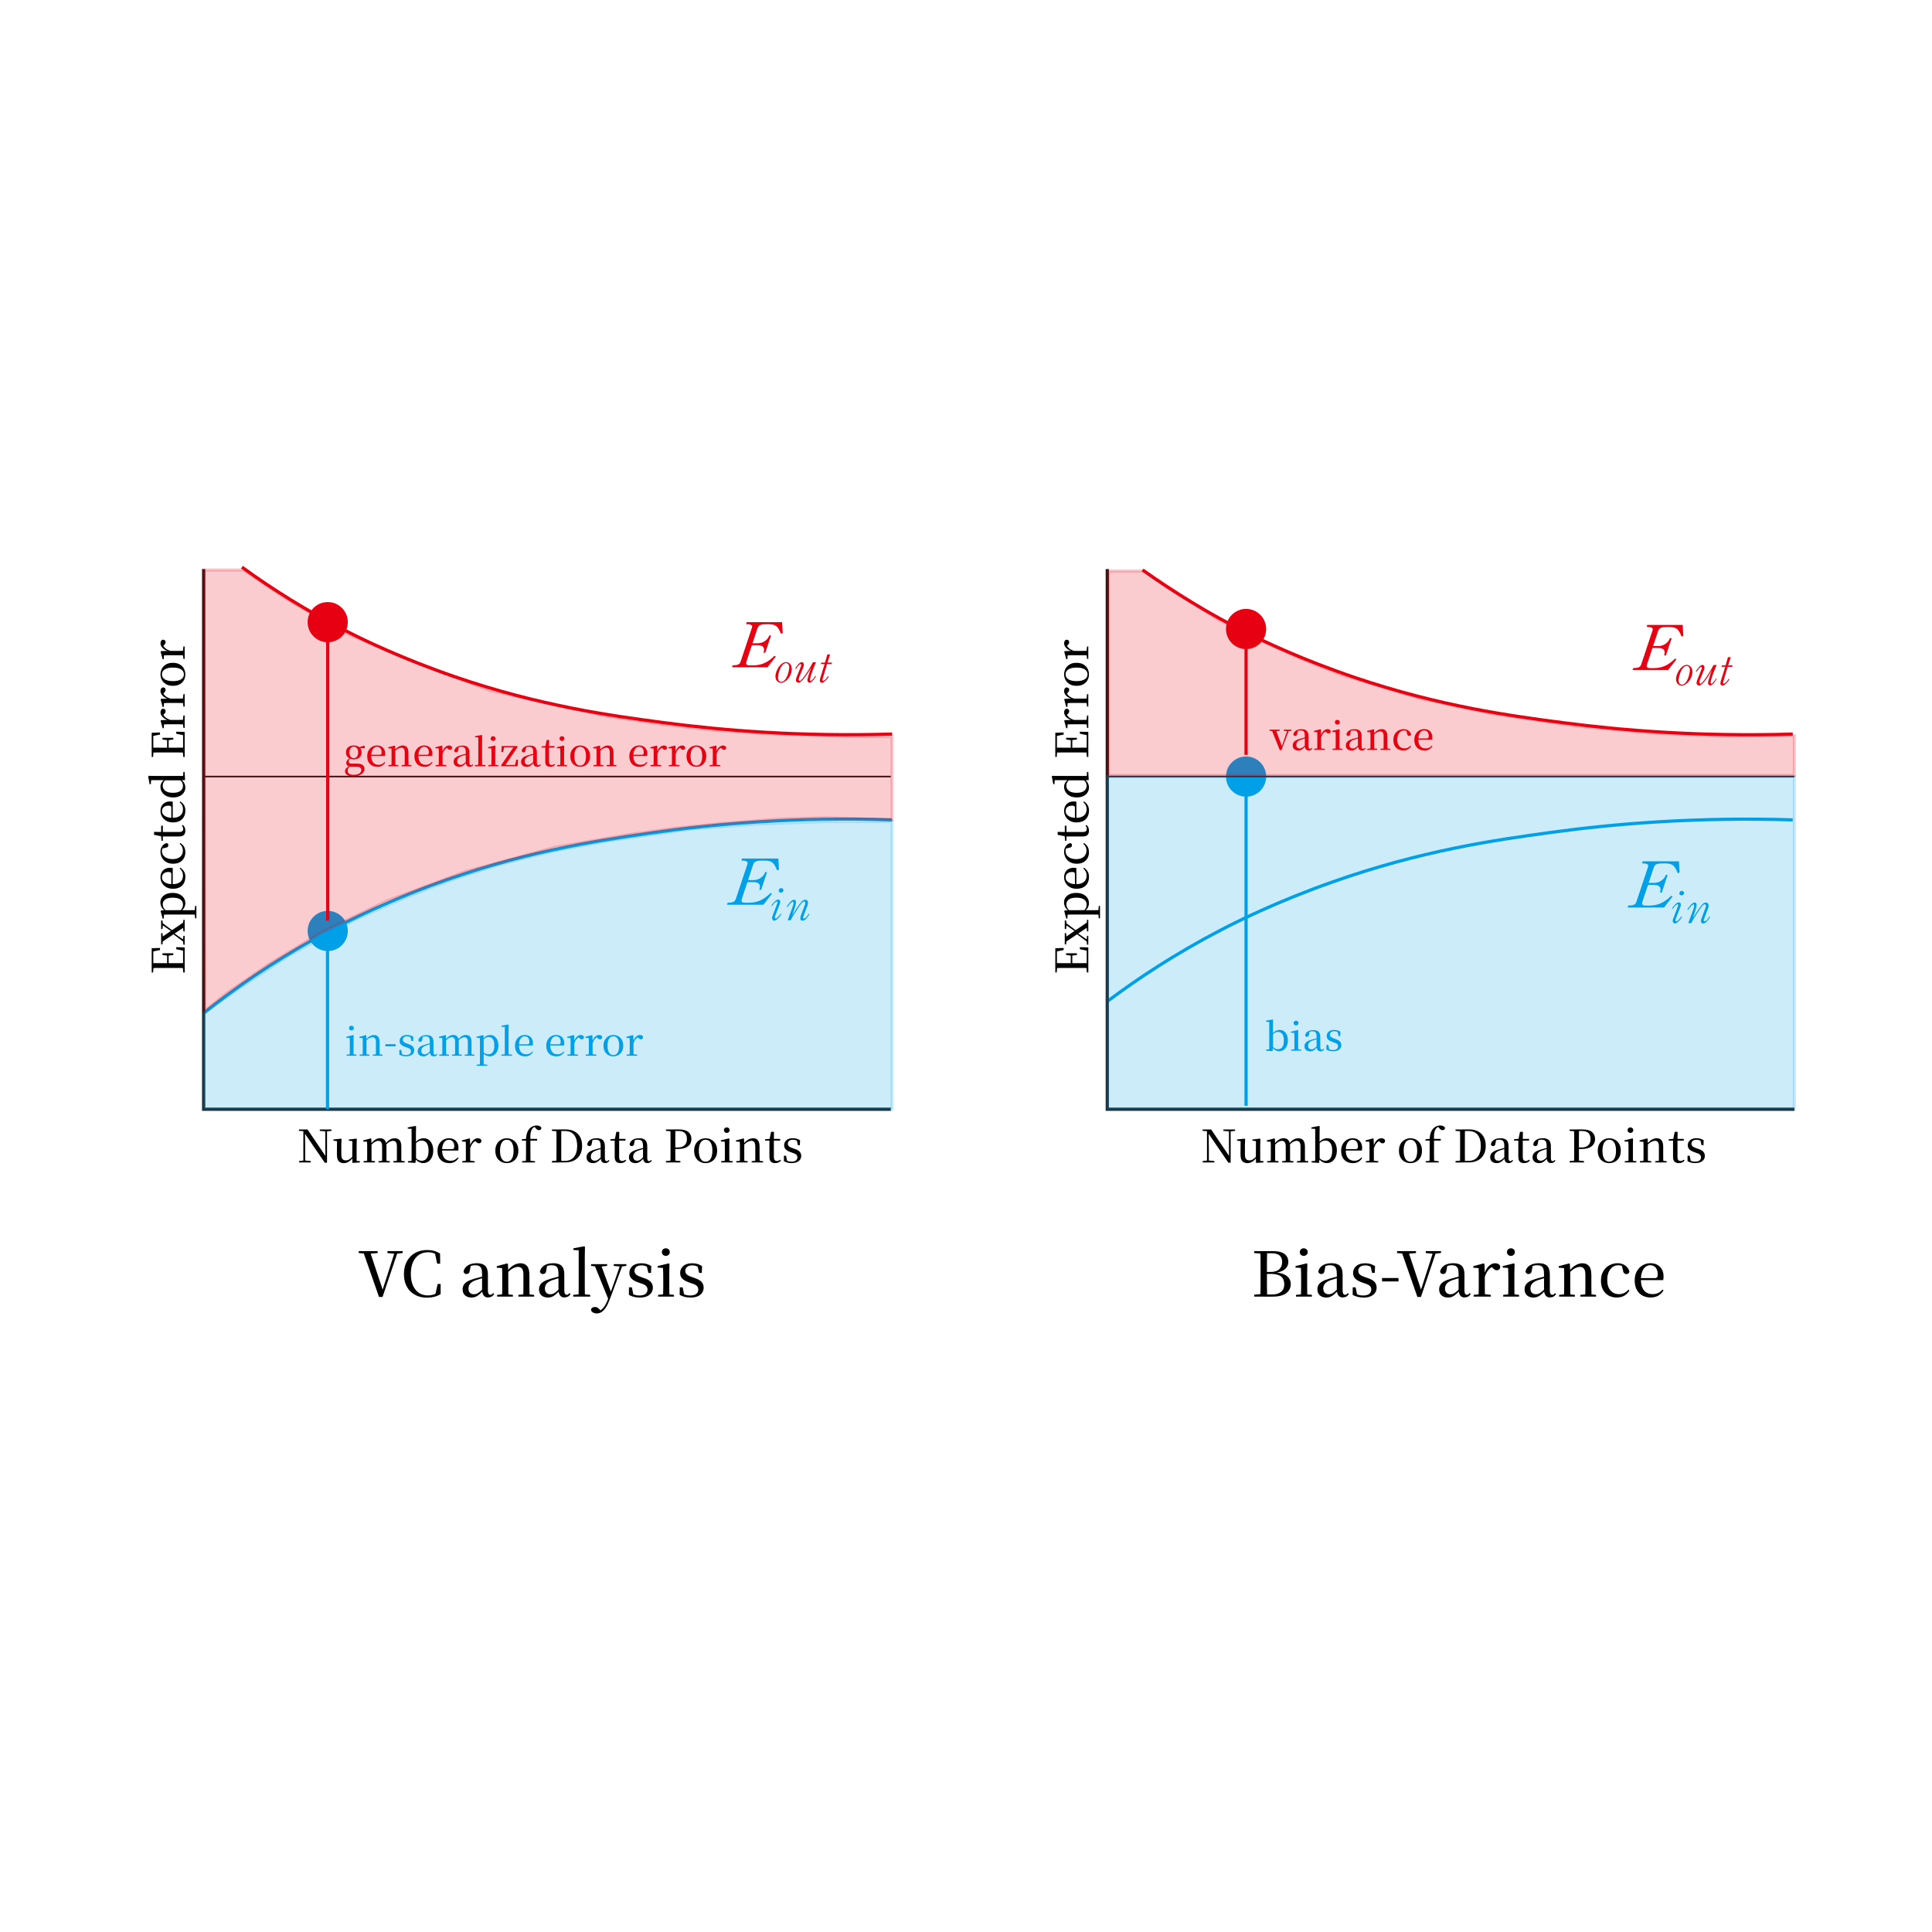 <?xml version="1.0" encoding="UTF-8"?>
<svg xmlns="http://www.w3.org/2000/svg" version="1.1" viewBox="0 0 600 600">
  <defs>
    <style>
      .cls-1, .cls-2, .cls-3, .cls-4, .cls-5, .cls-6, .cls-7, .cls-8 {
        stroke-miterlimit: 10;
      }

      .cls-1, .cls-2, .cls-5, .cls-8 {
        fill: none;
      }

      .cls-1, .cls-8 {
        stroke: #231815;
      }

      .cls-2, .cls-3, .cls-4 {
        stroke: #00a0e9;
      }

      .cls-9, .cls-6, .cls-7 {
        fill: #e60012;
      }

      .cls-3, .cls-10, .cls-4 {
        fill: #00a0e9;
      }

      .cls-4, .cls-7 {
        opacity: .2;
      }

      .cls-5, .cls-6, .cls-7 {
        stroke: #e60012;
      }

      .cls-8 {
        stroke-width: .5px;
      }
    </style>
  </defs>
  <!-- Generator: Adobe Illustrator 28.7.1, SVG Export Plug-In . SVG Version: 1.2.0 Build 142)  -->
  <g>
    <g id="_레이어_1" data-name="레이어_1">
      <path class="cls-10" d="M239.72,277.58l-2.62,3.39h-11.33l.2-.61c.77,0,1.35-.08,1.74-.23.38-.15.66-.5.83-1.02l3.61-10.83c.22-.68-.41-1.03-1.91-1.03l.21-.63h11.27l.2,3.43-.57.28c-.25-.67-.51-1.21-.76-1.62s-.54-.72-.86-.93c-.33-.21-.7-.35-1.12-.42s-.92-.1-1.51-.1c-.55,0-1.01.02-1.36.05s-.67.1-.91.19c-.24.09-.44.23-.59.42-.15.18-.27.43-.37.71l-1.56,4.69h1.72c.21,0,.49-.03.81-.09s.66-.18,1.02-.37c.35-.18.68-.44,1.01-.76s.59-.75.8-1.27h.55l-1.83,5.5h-.57c.2-.61.24-1.09.12-1.41-.12-.33-.33-.56-.59-.7s-.56-.22-.86-.24c-.29-.02-.52-.03-.65-.03h-1.72l-1.69,5.06c-.12.39-.17.67-.12.86.04.19.16.33.36.39.19.07.46.1.79.1h1.16c1.25,0,2.42-.24,3.51-.73,1.09-.49,2.14-1.26,3.19-2.31l.43.24h-.01Z"/>
      <path class="cls-10" d="M242.64,283.95c-.11.17-.25.37-.42.6s-.36.45-.56.64c-.2.2-.41.38-.62.52s-.41.21-.59.21c-.12,0-.24-.04-.34-.11-.1-.07-.18-.17-.23-.3-.06-.12-.09-.26-.1-.43,0-.16.02-.31.08-.48l1.45-3.83c.1-.25.15-.44.15-.56s-.02-.2-.06-.23c-.04-.04-.11-.04-.19-.02-.08.02-.15.05-.21.09-.12.06-.25.16-.38.28s-.24.25-.37.4-.22.27-.3.4c-.08.12-.14.21-.18.27l-.19-.19c.09-.17.22-.36.39-.57s.35-.41.54-.6c.19-.18.39-.35.58-.48.2-.13.39-.19.56-.19.11,0,.21.02.31.07.1.05.18.12.25.22s.1.24.1.42-.04.4-.14.66l-1.5,3.89s-.02.07-.03.14,0,.13,0,.2.03.13.07.19c.04.06.1.08.19.08.12,0,.25-.06.42-.19s.31-.28.47-.46c.15-.17.29-.35.42-.51.12-.17.21-.29.26-.38l.2.24h-.03ZM243.32,276.5c0,.06-.02.12-.05.2-.03.08-.08.16-.15.24-.07.08-.15.14-.25.2-.1.05-.22.08-.38.08-.06,0-.13-.01-.21-.04s-.14-.07-.21-.12c-.06-.05-.12-.11-.16-.18-.04-.07-.07-.15-.07-.24,0-.2.07-.4.21-.57.14-.17.33-.26.54-.26s.38.07.52.21c.13.14.2.3.2.47h.02Z"/>
      <path class="cls-10" d="M251.38,283.9c-.35.61-.69,1.1-1.06,1.46-.37.37-.72.56-1.09.56-.26,0-.44-.07-.54-.21-.09-.14-.14-.31-.14-.51s.03-.38.08-.56.09-.31.12-.39l1.3-3.46s.02-.1.03-.19.01-.19,0-.28-.04-.18-.09-.25-.13-.1-.25-.1c-.13,0-.27.05-.42.14-.14.09-.34.3-.58.62-.24.33-.58.8-.99,1.44-.42.64-.97,1.49-1.65,2.57l-.52,1.06h-.97l1.59-4.31c.03-.07.06-.19.11-.36s.08-.33.11-.5c.02-.17.02-.31,0-.44s-.09-.19-.21-.19c-.05,0-.14.04-.26.12s-.25.2-.41.36-.3.34-.48.55c-.17.21-.34.44-.5.68l-.25-.15c.1-.16.23-.36.42-.6.17-.24.37-.48.58-.71.2-.23.42-.43.64-.59.21-.16.42-.24.6-.24.21,0,.36.06.46.17.09.12.15.26.17.45s.01.39-.03.62c-.04.23-.1.46-.17.69-.08.28-.17.58-.27.88-.09.27-.19.58-.3.93s-.23.71-.38,1.09c.46-.73.86-1.36,1.2-1.88.34-.53.64-.97.89-1.32.25-.36.48-.64.66-.85s.35-.38.5-.49.28-.18.41-.22.25-.06.4-.06c.22,0,.41.06.53.17.12.12.21.25.25.42s.06.34.05.51c-.01.18-.04.33-.07.45l-1.35,3.62s-.02.06-.04.14c-.02.07-.03.15-.03.23s.01.15.05.21.09.1.18.1c.15,0,.3-.06.47-.19s.3-.28.44-.46c.13-.17.25-.35.37-.51.11-.17.19-.29.24-.38l.2.18v-.02Z"/>
      <path class="cls-9" d="M240.94,203.9l-2.56,3.31h-11.05l.2-.59c.75,0,1.32-.08,1.69-.23s.64-.48.81-.99l3.52-10.57c.22-.66-.4-1-1.86-1l.2-.61h10.99l.2,3.35-.55.28c-.25-.65-.49-1.18-.74-1.58-.24-.4-.52-.7-.85-.91-.32-.2-.68-.34-1.09-.41-.41-.07-.91-.1-1.47-.1-.53,0-.98.02-1.33.05s-.65.1-.89.19c-.24.09-.43.23-.57.41-.15.18-.27.41-.36.69l-1.53,4.58h1.68c.21,0,.48-.03.79-.09.32-.06.64-.18.99-.36.34-.18.66-.43.98-.74.31-.32.57-.73.78-1.24h.54l-1.79,5.36h-.56c.2-.59.24-1.06.12-1.38-.12-.32-.31-.54-.57-.68s-.54-.22-.84-.24-.5-.03-.63-.03h-1.68l-1.65,4.94c-.12.37-.16.65-.12.84.04.19.16.31.35.38s.45.1.77.1h1.13c1.23,0,2.36-.24,3.42-.71,1.06-.48,2.09-1.23,3.11-2.25l.42.24h-.01Z"/>
      <path class="cls-9" d="M245.91,207.64c0,.61-.11,1.19-.32,1.72s-.49,1-.82,1.4-.69.71-1.09.94c-.39.23-.78.34-1.15.34-.26,0-.5-.05-.71-.16s-.39-.25-.54-.43-.26-.38-.34-.62c-.08-.24-.12-.49-.12-.75s.04-.57.12-.91.2-.65.34-.99.32-.64.53-.96.43-.58.68-.83.51-.42.78-.56.56-.21.87-.21c.2,0,.41.04.62.14.21.09.4.22.57.39s.31.38.41.63.16.53.16.86h-.01ZM245.11,207.21c0-.12-.02-.25-.05-.39-.03-.15-.08-.28-.16-.41-.07-.13-.18-.24-.31-.33s-.29-.14-.49-.14c-.26,0-.51.08-.73.25s-.43.38-.61.65c-.18.26-.35.56-.49.9s-.27.66-.36.99c-.1.32-.17.62-.22.92s-.08.51-.08.68c0,.13,0,.27.03.43.02.16.06.31.13.46.07.14.17.27.31.37s.32.15.56.15c.28,0,.53-.09.76-.26.23-.17.43-.4.62-.67s.34-.58.48-.94c.14-.34.25-.67.34-1.02.09-.33.16-.64.2-.94.04-.29.07-.52.07-.69h0Z"/>
      <path class="cls-9" d="M253.42,205.66c-.31.7-.58,1.38-.84,2.02-.1.27-.21.56-.32.86s-.21.58-.3.87-.17.54-.24.78-.12.46-.15.64c-.02.07-.02.16-.02.26s.02.18.06.25c.03.06.09.1.16.12.07.01.17-.03.29-.12.12-.1.28-.26.46-.48.18-.23.41-.55.67-.98l.21.12c-.3.52-.57.93-.83,1.22s-.47.5-.67.62-.37.18-.52.16c-.15-.01-.27-.06-.37-.15-.1-.09-.17-.19-.21-.32-.04-.13-.06-.25-.05-.35.02-.22.08-.51.18-.87.1-.36.21-.73.34-1.12s.25-.75.37-1.11.22-.62.29-.83c-.49.89-.95,1.63-1.36,2.23-.41.6-.78,1.1-1.12,1.48-.33.38-.61.65-.86.82s-.44.24-.6.24c-.11,0-.22-.02-.35-.07s-.23-.13-.32-.25-.14-.29-.14-.5.05-.48.18-.82l1.38-3.45c.09-.23.12-.41.09-.54s-.12-.18-.26-.15-.33.17-.56.4c-.23.24-.5.6-.82,1.11l-.22-.16c.09-.14.21-.32.35-.54.15-.22.32-.44.51-.65s.39-.4.59-.55c.21-.15.41-.23.61-.23.11,0,.22.04.32.11s.17.18.22.32.07.31.06.5c0,.2-.06.42-.16.66l-1.25,3.07c-.1.24-.15.44-.15.62s.02.31.08.41.14.14.25.14.23-.06.35-.18c.23-.23.46-.48.68-.75.23-.28.45-.57.66-.89.21-.31.42-.62.62-.94.2-.31.39-.61.57-.91.41-.69.81-1.41,1.18-2.13h.93-.01Z"/>
      <path class="cls-9" d="M258.37,205.78l-.1.44h-1.42l-1.42,4.79c-.03.11-.01.21.04.31s.15.13.29.1.32-.15.55-.37c.23-.21.51-.58.85-1.1l.24.14c-.1.16-.23.36-.39.58-.17.23-.35.44-.55.64s-.4.37-.6.51c-.21.14-.4.21-.58.21-.32,0-.53-.12-.62-.37-.09-.25-.07-.58.05-1l1.39-4.45h-1.17l.12-.44h1.15l.75-2.54h.84l-.79,2.54h1.39Z"/>
      <path class="cls-5" d="M75.14,176.13c8.95,6.51,20.05,13.63,33.39,20.36,4.56,2.3,16.37,8.08,32.87,13.73,26.34,9.02,47.86,11.98,64.7,14.2,18.3,2.42,42.43,4.41,70.96,3.55"/>
      <path class="cls-2" d="M63.25,314.65c9.47-7.54,21.23-15.78,35.36-23.57,4.83-2.66,17.33-9.35,34.8-15.9,27.89-10.45,50.67-13.87,68.5-16.44,19.38-2.8,44.93-5.11,75.13-4.11"/>
      <path class="cls-10" d="M519.41,278.45l-2.62,3.39h-11.33l.2-.61c.77,0,1.35-.08,1.74-.23.38-.15.66-.5.83-1.02l3.61-10.83c.22-.68-.41-1.03-1.91-1.03l.21-.63h11.27l.2,3.43-.57.28c-.25-.67-.51-1.21-.76-1.62s-.54-.72-.86-.93c-.33-.21-.7-.35-1.12-.42s-.92-.1-1.51-.1c-.55,0-1.01.02-1.36.05s-.67.1-.91.19c-.24.09-.44.23-.59.42-.15.18-.27.43-.37.71l-1.56,4.69h1.72c.21,0,.49-.03.81-.09s.66-.18,1.02-.37c.35-.18.68-.44,1.01-.76s.59-.75.8-1.27h.55l-1.83,5.5h-.57c.2-.61.24-1.09.12-1.41-.12-.33-.33-.56-.59-.7s-.56-.22-.86-.24c-.29-.02-.52-.03-.65-.03h-1.72l-1.69,5.06c-.12.39-.17.67-.12.86.04.19.16.33.36.39.19.07.46.1.79.1h1.16c1.25,0,2.42-.24,3.51-.73,1.09-.49,2.14-1.26,3.19-2.31l.43.24h-.01Z"/>
      <path class="cls-10" d="M522.34,284.82c-.11.17-.25.37-.42.6s-.36.45-.56.64c-.2.2-.41.38-.62.52s-.41.21-.59.21c-.12,0-.24-.04-.34-.11-.1-.07-.18-.17-.23-.3-.06-.12-.09-.26-.1-.43,0-.16.02-.31.08-.48l1.45-3.83c.1-.25.15-.44.15-.56s-.02-.2-.06-.23c-.04-.04-.11-.04-.19-.02-.08.02-.15.05-.21.09-.12.06-.25.16-.38.28s-.24.25-.37.4-.22.27-.3.4c-.08.12-.14.21-.18.27l-.19-.19c.09-.17.22-.36.39-.57s.35-.41.54-.6c.19-.18.39-.35.58-.48.2-.13.39-.19.56-.19.11,0,.21.02.31.07.1.05.18.12.25.22s.1.24.1.42-.04.4-.14.66l-1.5,3.89s-.02.07-.03.14,0,.13,0,.2.03.13.07.19c.04.06.1.08.19.08.12,0,.25-.06.42-.19s.31-.28.47-.46c.15-.17.29-.35.42-.51.12-.17.21-.29.26-.38l.2.24h-.03ZM523.01,277.36c0,.06-.02.12-.05.2-.03.08-.08.16-.15.24-.07.08-.15.14-.25.2-.1.05-.22.08-.38.08-.06,0-.13-.01-.21-.04s-.14-.07-.21-.12c-.06-.05-.12-.11-.16-.18-.04-.07-.07-.15-.07-.24,0-.2.07-.4.21-.57.14-.17.33-.26.54-.26s.38.07.52.21c.13.14.2.3.2.47h.02Z"/>
      <path class="cls-10" d="M531.08,284.77c-.35.61-.69,1.1-1.06,1.46-.37.37-.72.56-1.09.56-.26,0-.44-.07-.54-.21-.09-.14-.14-.31-.14-.51s.03-.38.08-.56.09-.31.12-.39l1.3-3.46s.02-.1.03-.19.01-.19,0-.28-.04-.18-.09-.25-.13-.1-.25-.1c-.13,0-.27.05-.42.14-.14.09-.34.3-.58.62-.24.33-.58.8-.99,1.44-.42.64-.97,1.49-1.65,2.57l-.52,1.06h-.97l1.59-4.31c.03-.07.06-.19.11-.36s.08-.33.11-.5c.02-.17.02-.31,0-.44s-.09-.19-.21-.19c-.05,0-.14.04-.26.12s-.25.2-.41.36-.3.34-.48.55c-.17.21-.34.44-.5.68l-.25-.15c.1-.16.23-.36.42-.6.17-.24.37-.48.58-.71.2-.23.42-.43.64-.59.21-.16.42-.24.6-.24.21,0,.36.06.46.17.09.12.15.26.17.45s.01.39-.03.62c-.04.23-.1.46-.17.69-.08.28-.17.58-.27.88-.09.27-.19.58-.3.93s-.23.71-.38,1.09c.46-.73.86-1.36,1.2-1.88.34-.53.64-.97.89-1.32.25-.36.48-.64.66-.85s.35-.38.5-.49.28-.18.41-.22.25-.06.4-.06c.22,0,.41.06.53.17.12.12.21.25.25.42s.06.34.05.51c-.01.18-.04.33-.07.45l-1.35,3.62s-.02.06-.04.14c-.02.07-.03.15-.03.23s.01.15.05.21.09.1.18.1c.15,0,.3-.06.47-.19s.3-.28.44-.46c.13-.17.25-.35.37-.51.11-.17.19-.29.24-.38l.2.18v-.02Z"/>
      <path class="cls-9" d="M520.63,204.76l-2.56,3.31h-11.05l.2-.59c.75,0,1.32-.08,1.69-.23s.64-.48.81-.99l3.52-10.57c.22-.66-.4-1-1.86-1l.2-.61h10.99l.2,3.35-.55.28c-.25-.65-.49-1.18-.74-1.58-.24-.4-.52-.7-.85-.91-.32-.2-.68-.34-1.09-.41-.41-.07-.91-.1-1.47-.1-.53,0-.98.02-1.33.05s-.65.1-.89.19c-.24.09-.43.23-.57.41-.15.18-.27.41-.36.69l-1.53,4.58h1.68c.21,0,.48-.03.79-.09.32-.06.64-.18.99-.36.34-.18.66-.43.98-.74.31-.32.57-.73.78-1.24h.54l-1.79,5.36h-.56c.2-.59.24-1.06.12-1.38-.12-.32-.31-.54-.57-.68s-.54-.22-.84-.24-.5-.03-.63-.03h-1.68l-1.65,4.94c-.12.37-.16.65-.12.84.04.19.16.31.35.38s.45.1.77.1h1.13c1.23,0,2.36-.24,3.42-.71,1.06-.48,2.09-1.23,3.11-2.25l.42.24h-.01Z"/>
      <path class="cls-9" d="M525.6,208.51c0,.61-.11,1.19-.32,1.72s-.49,1-.82,1.4-.69.71-1.09.94c-.39.23-.78.34-1.15.34-.26,0-.5-.05-.71-.16s-.39-.25-.54-.43-.26-.38-.34-.62c-.08-.24-.12-.49-.12-.75s.04-.57.12-.91.2-.65.34-.99.32-.64.53-.96.43-.58.68-.83.51-.42.78-.56.56-.21.87-.21c.2,0,.41.04.62.14.21.09.4.22.57.39s.31.38.41.63.16.53.16.86h-.01ZM524.81,208.08c0-.12-.02-.25-.05-.39-.03-.15-.08-.28-.16-.41-.07-.13-.18-.24-.31-.33s-.29-.14-.49-.14c-.26,0-.51.08-.73.25s-.43.38-.61.65c-.18.26-.35.56-.49.9s-.27.66-.36.99c-.1.32-.17.62-.22.92s-.08.51-.08.68c0,.13,0,.27.03.43.02.16.06.31.13.46.07.14.17.27.31.37s.32.15.56.15c.28,0,.53-.09.76-.26.23-.17.43-.4.62-.67s.34-.58.48-.94c.14-.34.25-.67.34-1.02.09-.33.16-.64.2-.94.04-.29.07-.52.07-.69h0Z"/>
      <path class="cls-9" d="M533.12,206.53c-.31.7-.58,1.38-.84,2.02-.1.27-.21.56-.32.86s-.21.58-.3.87-.17.54-.24.78-.12.46-.15.64c-.02.07-.02.16-.02.26s.02.18.06.25c.03.06.09.1.16.12.07.01.17-.03.29-.12.12-.1.28-.26.46-.48.18-.23.41-.55.67-.98l.21.12c-.3.52-.57.93-.83,1.22s-.47.5-.67.62-.37.18-.52.16c-.15-.01-.27-.06-.37-.15-.1-.09-.17-.19-.21-.32-.04-.13-.06-.25-.05-.35.02-.22.08-.51.18-.87.1-.36.21-.73.34-1.12s.25-.75.37-1.11.22-.62.29-.83c-.49.89-.95,1.63-1.36,2.23-.41.6-.78,1.1-1.12,1.48-.33.38-.61.65-.86.82s-.44.24-.6.24c-.11,0-.22-.02-.35-.07s-.23-.13-.32-.25-.14-.29-.14-.5.05-.48.18-.82l1.38-3.45c.09-.23.12-.41.09-.54s-.12-.18-.26-.15-.33.17-.56.4c-.23.24-.5.6-.82,1.11l-.22-.16c.09-.14.21-.32.35-.54.15-.22.32-.44.51-.65s.39-.4.59-.55c.21-.15.41-.23.61-.23.11,0,.22.04.32.11s.17.18.22.32.07.31.06.5c0,.2-.06.42-.16.66l-1.25,3.07c-.1.24-.15.44-.15.62s.02.31.08.41.14.14.25.14.23-.06.35-.18c.23-.23.46-.48.68-.75.23-.28.45-.57.66-.89.21-.31.42-.62.62-.94.2-.31.39-.61.57-.91.41-.69.81-1.41,1.18-2.13h.93-.01Z"/>
      <path class="cls-9" d="M538.06,206.65l-.1.44h-1.42l-1.42,4.79c-.03.11-.01.21.04.31s.15.13.29.1.32-.15.55-.37c.23-.21.51-.58.85-1.1l.24.14c-.1.16-.23.36-.39.58-.17.23-.35.44-.55.64s-.4.37-.6.51c-.21.14-.4.21-.58.21-.32,0-.53-.12-.62-.37-.09-.25-.07-.58.05-1l1.39-4.45h-1.17l.12-.44h1.15l.75-2.54h.84l-.79,2.54h1.39Z"/>
      <path class="cls-5" d="M354.83,177c8.95,6.4,20.05,13.4,33.39,20.02,4.56,2.26,16.37,7.94,32.87,13.5,26.34,8.87,47.86,11.78,64.7,13.97,18.3,2.38,42.43,4.34,70.96,3.49"/>
      <path class="cls-2" d="M343.88,311c9.43-7.08,21.14-14.82,35.2-22.14,4.8-2.5,17.26-8.79,34.65-14.93,27.77-9.81,50.45-13.03,68.2-15.45,19.3-2.63,44.73-4.8,74.81-3.86"/>
      <circle class="cls-6" cx="101.78" cy="193.22" r="5.74"/>
      <circle class="cls-3" cx="101.78" cy="289.12" r="5.74"/>
      <circle class="cls-3" cx="386.98" cy="241.17" r="5.74"/>
      <circle class="cls-6" cx="386.98" cy="195.34" r="5.74"/>
    </g>
    <g id="_레이어_2" data-name="레이어_2">
      <polyline class="cls-1" points="63.25 176.74 63.25 344.48 276.65 344.48"/>
      <line class="cls-8" x1="63.25" y1="241.17" x2="276.65" y2="241.17"/>
      <g>
        <path d="M49.68,295.04l-2.49.52.42-.73v5.03h-.5v-5.38l2.58-.08v.64ZM57.35,300.63c-.78-.02-1.57-.03-2.37-.03-.79,0-1.59,0-2.38,0h-.74c-.8,0-1.6,0-2.39,0-.79,0-1.58.02-2.37.03v-1.53c.78,0,1.58.02,2.39.02.81,0,1.65,0,2.51,0h.34c.92,0,1.79,0,2.6,0,.81,0,1.62-.01,2.41-.02v1.53ZM47.54,302.01h-.43v-2.16h.6v.17l-.17,1.99ZM53.81,296.58l-1.55.2h-.29l-1.51-.2v-.53h3.36v.53ZM52.38,299.86h-.48v-3.39h.48v3.39ZM57.35,299.86h-.49v-5.28l.39.73-2.52-.53v-.63l2.62.07v5.64ZM57.35,302.01h-.43l-.18-1.99v-.17h.62v2.16Z"/>
        <path d="M50.46,288.52h-.42v-2.67h.42l.13,1.12v.31l-.13,1.25ZM57.35,287.82l-3.29,2.21-4.02,2.7v-1.54l3.16-2.16,4.14-2.81v1.6ZM53.98,289.31l-.29.29v-.06l-1.82-1.25-1.82-1.25v-.69l3.93,2.94ZM50.46,293.3h-.42v-3.51h.42l.14,1.46v.62l-.14,1.44ZM57.35,292.76l-4.09-3.05.28-.29v.03l1.9,1.32,1.9,1.3v.7ZM57.35,289.26h-.39l-.15-1.75v-.38l.15-1.48h.39v3.61ZM57.35,293.39h-.39l-.14-1.23v-.31l.14-1.23h.39v2.77Z"/>
        <path d="M57.56,280.49c0,.43-.1.85-.29,1.27-.19.42-.53.8-1.03,1.14v.18l-.34-.21c.35-.33.6-.64.73-.94s.2-.64.2-1.02c0-.39-.1-.75-.31-1.07-.21-.32-.54-.58-1.01-.77s-1.08-.29-1.85-.29c-1.08,0-1.87.19-2.37.57-.5.38-.75.88-.75,1.5,0,.33.08.66.23.99.15.33.46.69.9,1.08l-.34.17v-.14c-.53-.36-.92-.78-1.16-1.25-.24-.47-.36-.94-.36-1.43,0-.58.15-1.09.46-1.53.31-.44.74-.79,1.31-1.05.56-.26,1.24-.39,2.04-.39s1.5.14,2.09.42c.59.28,1.04.66,1.36,1.13.32.48.48,1.02.48,1.62ZM60.99,284.05c-.35,0-.71-.02-1.09-.02s-.77,0-1.15-.01c-.39,0-.74,0-1.07,0h-4.42c-.48,0-.9,0-1.27,0-.37,0-.72.02-1.06.04l-.08,1.2h-.35l-.62-2.31.11-.18,1.16-.1h.08s5.03-.01,5.03-.01h.15s1.26.01,1.26.01c.32,0,.67,0,1.06,0s.77,0,1.16-.01c.39,0,.75-.01,1.1-.02v1.43ZM60.99,285.2h-.39l-.14-1.55v-.7l.14-1.61h.39v3.86Z"/>
        <path d="M57.56,272.35c0,.71-.14,1.34-.43,1.89-.29.55-.72.98-1.29,1.3-.57.31-1.28.47-2.12.47s-1.49-.16-2.07-.49-1.02-.76-1.34-1.3c-.31-.54-.47-1.12-.47-1.75s.13-1.17.39-1.62c.26-.44.61-.78,1.06-1.01.44-.23.95-.34,1.52-.34.34,0,.62.03.84.08v5.81h-.45v-3.92c0-.26-.07-.44-.21-.53-.14-.09-.36-.14-.67-.14-.61,0-1.09.15-1.46.45s-.55.72-.55,1.26c0,.38.12.73.37,1.04.25.31.61.56,1.09.75.48.19,1.07.28,1.77.28.76,0,1.38-.11,1.87-.34.49-.23.85-.54,1.07-.93.22-.39.34-.84.34-1.36s-.09-.92-.27-1.28-.43-.67-.76-.95l.18-.24c.5.3.9.69,1.18,1.17.28.48.42,1.05.42,1.7Z"/>
        <path d="M57.56,264.69c0,.69-.15,1.3-.45,1.83-.3.53-.73.95-1.29,1.26s-1.24.46-2.03.46c-.85,0-1.57-.17-2.16-.52s-1.04-.81-1.34-1.39c-.31-.57-.46-1.19-.46-1.85,0-.44.08-.84.25-1.21.16-.37.39-.68.67-.93.28-.25.62-.42,1-.52.35.1.53.32.53.66,0,.21-.06.39-.18.52-.12.14-.33.22-.63.26l-1.26.32.57-.77c-.18.28-.3.54-.38.79-.07.25-.11.5-.11.75,0,.47.13.89.4,1.26.27.37.65.67,1.14.88.5.21,1.09.32,1.79.32,1.01,0,1.79-.25,2.35-.74.56-.49.83-1.13.83-1.91,0-.41-.08-.8-.25-1.16s-.42-.68-.76-.97l.18-.24c.51.32.91.7,1.18,1.16.27.46.41,1.03.41,1.72Z"/>
        <path d="M57.56,257.96c0,.61-.16,1.06-.47,1.36-.31.3-.8.45-1.45.45-.23,0-.44,0-.63,0-.19,0-.41,0-.67,0h-3.77v1.34h-.43l-.13-1.64.2.27-2.37-.49v-.9l2.42.04h5.42c.42,0,.73-.08.92-.25.19-.16.29-.39.29-.69,0-.21-.03-.38-.1-.54-.06-.15-.16-.32-.28-.51l.25-.21c.26.2.46.44.59.73.14.29.2.64.2,1.05ZM50.58,259.06h-.53v-2.63h.53v2.63Z"/>
        <path d="M57.56,251.75c0,.71-.14,1.34-.43,1.89-.29.55-.72.98-1.29,1.3-.57.31-1.28.47-2.12.47s-1.49-.16-2.07-.49-1.02-.76-1.34-1.3c-.31-.54-.47-1.12-.47-1.75s.13-1.17.39-1.62c.26-.44.61-.78,1.06-1.01.44-.23.95-.34,1.52-.34.34,0,.62.03.84.08v5.81h-.45v-3.92c0-.26-.07-.44-.21-.53-.14-.09-.36-.14-.67-.14-.61,0-1.09.15-1.46.45s-.55.72-.55,1.26c0,.38.12.73.37,1.04.25.31.61.56,1.09.75.48.19,1.07.28,1.77.28.76,0,1.38-.11,1.87-.34.49-.23.85-.54,1.07-.93.22-.39.34-.84.34-1.36s-.09-.92-.27-1.28-.43-.67-.76-.95l.18-.24c.5.3.9.69,1.18,1.17.28.48.42,1.05.42,1.7Z"/>
        <path d="M57.49,242.25l-1.36.08h-4.91l-.14-.04h-4.16l-.07,1.25h-.38l-.45-2.39.13-.21,2.14.04h8.58l.08-1.23h.39l.14,2.51ZM57.56,244.54c0,.6-.16,1.13-.47,1.6-.31.47-.75.84-1.32,1.11s-1.23.4-1.99.4c-.81,0-1.51-.15-2.1-.44s-1.04-.69-1.37-1.19c-.32-.5-.48-1.06-.48-1.67,0-.42.1-.82.31-1.2.21-.38.55-.74,1.02-1.08v-.14l.32.2c-.34.32-.58.62-.72.9s-.22.59-.22.92c0,.41.1.79.32,1.13.21.34.55.61,1.02.82.47.21,1.09.31,1.85.31.72,0,1.31-.1,1.76-.29.46-.19.79-.45,1.01-.78s.32-.7.32-1.11c0-.35-.08-.68-.23-.98s-.41-.6-.76-.9l.36-.2v.13c.45.32.79.68,1.02,1.1.23.42.34.87.34,1.37Z"/>
        <path d="M49.68,228.12l-2.49.52.42-.73v5.03h-.5v-5.38l2.58-.08v.64ZM57.35,233.71c-.78-.02-1.57-.03-2.37-.03-.79,0-1.59,0-2.38,0h-.74c-.8,0-1.6,0-2.39,0-.79,0-1.58.02-2.37.03v-1.53c.78,0,1.58.02,2.39.02.81,0,1.65,0,2.51,0h.34c.92,0,1.79,0,2.6,0,.81,0,1.62-.01,2.41-.02v1.53ZM47.54,235.09h-.43v-2.16h.6v.17l-.17,1.99ZM53.81,229.66l-1.55.2h-.29l-1.51-.2v-.53h3.36v.53ZM52.38,232.94h-.48v-3.39h.48v3.39ZM57.35,232.94h-.49v-5.28l.39.73-2.52-.53v-.63l2.62.07v5.64ZM57.35,235.09h-.43l-.18-1.99v-.17h.62v2.16Z"/>
        <path d="M52.89,223.56l-.77.35v-.28c-.47-.15-.87-.35-1.21-.59-.34-.25-.6-.53-.79-.84-.19-.31-.28-.63-.28-.96,0-.28.06-.52.18-.73s.3-.35.55-.41c.25,0,.46.06.62.19s.24.32.24.6c0,.19-.05.35-.15.5s-.25.31-.43.48l-.32.32.03-.6c.16.46.42.85.79,1.17.37.32.89.59,1.56.82ZM57.35,224.96c-.23,0-.54-.02-.92-.02-.38,0-.78,0-1.2-.01-.42,0-.78,0-1.09,0h-.91c-.49,0-.91,0-1.26,0-.35,0-.7.02-1.04.04l-.08,1.19h-.35l-.62-2.32.11-.18,1.97-.08h2.17c.31,0,.67,0,1.09,0,.42,0,.82,0,1.2-.01s.69-.01.92-.02v1.44ZM57.35,226.06h-.39l-.17-1.53v-.77l.17-1.57h.39v3.86Z"/>
        <path d="M52.89,216.94l-.77.35v-.28c-.47-.15-.87-.35-1.21-.59-.34-.25-.6-.53-.79-.84-.19-.31-.28-.63-.28-.96,0-.28.06-.52.18-.73s.3-.35.55-.41c.25,0,.46.06.62.19s.24.32.24.6c0,.19-.05.35-.15.5s-.25.31-.43.48l-.32.32.03-.6c.16.46.42.85.79,1.17.37.32.89.59,1.56.82ZM57.35,218.34c-.23,0-.54-.02-.92-.02-.38,0-.78,0-1.2-.01-.42,0-.78,0-1.09,0h-.91c-.49,0-.91,0-1.26,0-.35,0-.7.02-1.04.04l-.08,1.19h-.35l-.62-2.32.11-.18,1.97-.08h2.17c.31,0,.67,0,1.09,0,.42,0,.82,0,1.2-.01s.69-.01.92-.02v1.44ZM57.35,219.44h-.39l-.17-1.53v-.77l.17-1.57h.39v3.86Z"/>
        <path d="M57.56,209.43c0,.65-.15,1.25-.44,1.79s-.73.97-1.31,1.29c-.58.32-1.28.48-2.11.48s-1.55-.17-2.12-.5c-.57-.34-1.01-.78-1.3-1.32-.29-.55-.44-1.13-.44-1.74s.15-1.23.44-1.77.73-.99,1.3-1.32c.57-.34,1.28-.5,2.12-.5s1.54.17,2.11.5c.58.33,1.02.77,1.31,1.31s.44,1.14.44,1.79ZM57.11,209.43c0-.66-.29-1.18-.87-1.55-.58-.37-1.42-.56-2.53-.56s-1.96.19-2.54.56c-.58.37-.88.89-.88,1.55s.29,1.17.88,1.54c.58.37,1.43.56,2.54.56s1.96-.19,2.53-.56c.58-.37.87-.89.87-1.54Z"/>
        <path d="M52.89,202.12l-.77.35v-.28c-.47-.15-.87-.35-1.21-.59-.34-.25-.6-.53-.79-.84-.19-.31-.28-.63-.28-.96,0-.28.06-.52.18-.73s.3-.35.55-.41c.25,0,.46.06.62.19s.24.32.24.6c0,.19-.05.35-.15.5s-.25.31-.43.48l-.32.32.03-.6c.16.46.42.85.79,1.17.37.32.89.59,1.56.82ZM57.35,203.52c-.23,0-.54-.02-.92-.02-.38,0-.78,0-1.2-.01-.42,0-.78,0-1.09,0h-.91c-.49,0-.91,0-1.26,0-.35,0-.7.02-1.04.04l-.08,1.19h-.35l-.62-2.32.11-.18,1.97-.08h2.17c.31,0,.67,0,1.09,0,.42,0,.82,0,1.2-.01s.69-.01.92-.02v1.44ZM57.35,204.63h-.39l-.17-1.53v-.77l.17-1.57h.39v3.86Z"/>
      </g>
      <g>
        <path d="M100.86,361.09l-6.29-9.21-.03-.03-.38-.56-1.32-.1v-.43h2.66l5.81,8.58-.25.08-.03-4.17v-4.49h.53v10.33h-.71ZM92.87,361.01v-.43l1.47-.18h.34l1.83.18v.43h-3.64ZM94.21,361.01v-9.9h.5l.08,5.67v4.23h-.59ZM99.31,351.2v-.43h3.64v.43l-1.47.17h-.31l-1.86-.17Z"/>
        <path d="M106.73,361.22c-.66,0-1.18-.21-1.55-.62-.37-.42-.56-1.15-.55-2.19l.04-4.23.34.27-1.46-.22v-.36l2.37-.25.15.15-.07,1.89v2.8c0,.71.12,1.2.35,1.48.23.28.57.42,1.01.42s.83-.12,1.22-.37c.39-.25.74-.58,1.05-1l.36.59h-.45c-.35.49-.77.88-1.23,1.19-.47.31-.99.46-1.58.46ZM109.46,361.15l-.06-1.72h0s.03-5.05.03-5.05l-1.11-.14v-.35l2.35-.28.14.15-.06,1.89v4.87l1.02.1v.39l-2.32.14Z"/>
        <path d="M114,361.01c0-.23.02-.54.02-.92,0-.38,0-.78.01-1.2,0-.42,0-.78,0-1.09v-.92c0-.48,0-.89,0-1.25,0-.35-.02-.71-.04-1.05l-1.19-.07v-.35l2.32-.62.18.11.08,1.58v2.56c0,.31,0,.67,0,1.09,0,.42,0,.82.01,1.2s.01.69.02.92h-1.44ZM112.9,361.01v-.39l1.51-.15h.57l1.47.15v.39h-3.56ZM118.64,361.01c0-.23.02-.54.02-.92,0-.38,0-.78.01-1.2,0-.42,0-.79,0-1.11v-1.65c0-.67-.1-1.15-.31-1.42s-.5-.41-.86-.41-.72.12-1.12.35-.83.61-1.27,1.13l-.11-.55h.18c.44-.57.89-1,1.37-1.3.47-.3.97-.45,1.49-.45.62,0,1.11.21,1.46.62s.52,1.09.52,2.02v1.65c0,.32,0,.69,0,1.11,0,.42,0,.82.01,1.2s.01.68.02.92h-1.41ZM117.55,361.01v-.39l1.47-.15h.6l1.44.15v.39h-3.51ZM123.23,361.01c0-.23.02-.54.02-.92,0-.38,0-.78.01-1.2,0-.42,0-.79,0-1.11v-1.65c0-.69-.1-1.17-.31-1.43-.21-.27-.51-.4-.9-.4-.35,0-.71.11-1.1.32-.39.21-.81.58-1.25,1.1l-.14-.57h.2c.44-.57.89-.99,1.36-1.25.47-.27.95-.4,1.46-.4.67,0,1.18.21,1.53.62s.52,1.09.52,2.04v1.64c0,.32,0,.69,0,1.11,0,.42,0,.82.01,1.2s.01.68.02.92h-1.43ZM122.15,361.01v-.39l1.46-.15h.6l1.46.15v.39h-3.51Z"/>
        <path d="M126.69,361.01v-.39l1.12-.1c0-.27.01-.57.01-.9s0-.65,0-.97c0-.32,0-.61,0-.86v-7.21l-1.19-.07v-.38l2.37-.45.21.13-.04,2.18v2.79l.03.14v4.98l-.21,1.26-2.31-.15ZM131.43,361.22c-.45,0-.89-.11-1.32-.34-.43-.22-.82-.59-1.17-1.09h-.15l.2-.32c.34.37.66.64.98.79.32.15.65.23.99.23.38,0,.73-.1,1.06-.3.32-.2.58-.53.78-1,.2-.47.29-1.1.29-1.9,0-1.05-.2-1.83-.59-2.33-.39-.5-.9-.75-1.51-.75-.21,0-.43.03-.66.09-.22.06-.46.18-.7.35-.24.17-.51.42-.81.75l-.17-.41h.21c.38-.52.81-.9,1.28-1.14.47-.24.95-.36,1.44-.36.58,0,1.09.15,1.53.46.44.31.79.74,1.05,1.31.26.57.39,1.24.39,2.04s-.13,1.43-.39,2.02c-.26.59-.63,1.06-1.09,1.39s-1.01.5-1.62.5Z"/>
        <path d="M139.53,361.22c-.71,0-1.34-.14-1.89-.43-.55-.29-.98-.72-1.3-1.29-.31-.57-.47-1.28-.47-2.12s.16-1.49.49-2.07c.33-.58.76-1.02,1.3-1.34.54-.31,1.12-.47,1.75-.47s1.17.13,1.62.39c.44.26.78.61,1.01,1.06.23.44.34.95.34,1.52,0,.34-.03.62-.08.84h-5.81v-.45h3.92c.26,0,.44-.07.53-.21.09-.14.14-.36.14-.67,0-.61-.15-1.09-.45-1.46-.3-.37-.72-.55-1.26-.55-.38,0-.73.12-1.04.37-.31.25-.56.61-.75,1.09-.19.48-.28,1.07-.28,1.77,0,.76.11,1.38.34,1.87.23.49.54.85.93,1.07.39.22.84.34,1.36.34s.92-.09,1.28-.27c.36-.18.67-.43.95-.76l.24.18c-.3.5-.69.9-1.17,1.18-.48.28-1.05.42-1.7.42Z"/>
        <path d="M144.65,361.01c0-.23.02-.54.02-.92,0-.38,0-.78.01-1.2,0-.42,0-.78,0-1.09v-.91c0-.49,0-.91,0-1.26,0-.35-.02-.7-.04-1.04l-1.19-.08v-.35l2.32-.62.18.11.08,1.97h0v2.17c0,.31,0,.67,0,1.09,0,.42,0,.82.01,1.2s.01.69.02.92h-1.44ZM143.54,361.01v-.39l1.53-.17h.77l1.57.17v.39h-3.86ZM146.05,356.54l-.35-.77h.28c.15-.47.35-.87.59-1.21.25-.34.53-.6.84-.79.31-.19.63-.28.96-.28.28,0,.52.06.73.17.21.12.35.3.41.55,0,.25-.06.46-.19.62-.13.16-.32.24-.6.24-.19,0-.35-.05-.5-.15s-.31-.25-.48-.43l-.32-.32.6.03c-.46.16-.85.42-1.17.79-.32.37-.59.89-.82,1.56Z"/>
        <path d="M157.39,361.22c-.65,0-1.25-.15-1.79-.44s-.97-.73-1.29-1.31c-.32-.58-.48-1.28-.48-2.11s.17-1.55.5-2.12c.34-.57.78-1.01,1.32-1.3.55-.29,1.13-.44,1.74-.44s1.23.15,1.77.44.99.73,1.32,1.3c.34.57.5,1.28.5,2.12s-.17,1.54-.5,2.11c-.33.58-.77,1.02-1.31,1.31s-1.14.44-1.79.44ZM157.39,360.77c.66,0,1.18-.29,1.55-.87.37-.58.56-1.42.56-2.53s-.19-1.96-.56-2.54c-.37-.58-.89-.88-1.55-.88s-1.17.29-1.54.88c-.37.58-.56,1.43-.56,2.54s.19,1.96.56,2.53c.37.58.89.87,1.54.87Z"/>
        <path d="M163.31,361.01c.02-.53.03-1.07.04-1.61,0-.54.01-1.08.01-1.61v-3.56h-1.29v-.43l1.78-.15-.5.25v-.1c.06-.9.19-1.61.4-2.14s.5-.97.86-1.32c.32-.29.65-.5.99-.62.35-.13.7-.19,1.05-.19s.67.07.95.2c.28.13.46.33.53.59,0,.19-.08.34-.21.47s-.31.19-.55.19c-.2,0-.38-.06-.55-.17-.17-.11-.36-.29-.55-.53l-.36-.43v-.13h.6v.11c-.26.03-.5.11-.72.26s-.4.32-.54.54c-.15.24-.27.51-.36.81-.09.3-.15.66-.17,1.08-.02.42-.03.93,0,1.53v3.75c0,.53,0,1.07.01,1.61,0,.54.02,1.08.04,1.61h-1.47ZM162.14,361.01v-.39l1.61-.15h.73l1.69.15v.39h-4.03ZM164.05,354.23v-.53h2.76v.53h-2.76Z"/>
        <path d="M171.4,351.2v-.43h2.16v.6h-.17l-1.99-.17ZM171.4,361.01v-.43l1.99-.18h.17v.62h-2.16ZM172.79,361.01c.02-.78.03-1.58.03-2.39,0-.81,0-1.68,0-2.62v-.41c0-.83,0-1.64,0-2.44,0-.8-.02-1.59-.03-2.39h1.53c0,.78-.02,1.58-.02,2.38,0,.8,0,1.62,0,2.45v.41c0,.92,0,1.79,0,2.6,0,.81.01,1.62.02,2.41h-1.53ZM173.56,361.01v-.48h1.79c1.28,0,2.25-.41,2.91-1.24.66-.83.99-1.96.99-3.41s-.33-2.66-.98-3.45c-.65-.79-1.59-1.18-2.8-1.18h-1.92v-.49h2.1c1.07,0,1.99.2,2.76.61.77.41,1.35.99,1.76,1.75.41.76.61,1.68.61,2.76s-.21,1.96-.64,2.73-1.04,1.36-1.83,1.77c-.8.42-1.75.62-2.86.62h-1.89Z"/>
        <path d="M184.12,361.22c-.56,0-1.03-.16-1.4-.48-.37-.32-.56-.77-.56-1.36,0-.37.08-.7.25-.99.16-.29.44-.55.82-.78s.9-.44,1.54-.62c.38-.11.79-.22,1.23-.34.44-.11.84-.21,1.22-.31v.35c-.37.09-.75.19-1.13.3-.38.11-.72.22-1.01.33-.57.21-.98.47-1.23.78-.25.3-.37.66-.37,1.08s.11.75.34.97c.23.21.53.32.9.32.2,0,.39-.04.59-.11.2-.08.42-.21.67-.41s.55-.48.9-.83l.14.69h-.38c-.28.31-.55.57-.8.78s-.51.37-.78.48c-.27.11-.58.16-.94.16ZM187.9,361.21c-.43,0-.75-.14-.97-.42-.22-.28-.35-.66-.39-1.15v-3.74c0-.52-.06-.92-.17-1.2-.11-.28-.28-.48-.51-.59-.23-.11-.53-.17-.89-.17-.26,0-.52.03-.79.1s-.56.19-.88.36l.69-.38-.21,1.11c-.03.29-.11.5-.25.62s-.3.18-.48.18c-.37,0-.6-.18-.69-.55.12-.59.44-1.05.96-1.39s1.2-.5,2.05-.5,1.47.2,1.88.6c.4.4.6,1.05.6,1.95v3.51c0,.4.05.68.15.83.1.15.24.22.41.22.11,0,.21-.03.31-.08.09-.06.2-.15.32-.29l.22.2c-.15.27-.34.47-.57.59-.23.13-.5.19-.81.19Z"/>
        <path d="M192.71,361.22c-.61,0-1.06-.16-1.36-.47-.3-.31-.45-.8-.45-1.45,0-.23,0-.44,0-.63,0-.19,0-.41,0-.67v-3.77h-1.34v-.43l1.64-.13-.27.2.49-2.37h.9l-.04,2.42v5.42c0,.42.08.73.25.92.16.19.39.29.69.29.21,0,.38-.03.54-.1.15-.07.32-.16.51-.28l.21.25c-.2.26-.44.46-.73.59-.29.14-.64.2-1.05.2ZM191.61,354.23v-.53h2.63v.53h-2.63Z"/>
        <path d="M197.28,361.22c-.56,0-1.03-.16-1.4-.48-.37-.32-.56-.77-.56-1.36,0-.37.08-.7.25-.99.16-.29.44-.55.82-.78s.9-.44,1.54-.62c.38-.11.79-.22,1.23-.34.44-.11.84-.21,1.22-.31v.35c-.37.09-.75.19-1.13.3-.38.11-.72.22-1.01.33-.57.21-.98.47-1.23.78-.25.3-.37.66-.37,1.08s.11.75.34.97c.23.21.53.32.9.32.2,0,.39-.04.59-.11.2-.08.42-.21.67-.41s.55-.48.9-.83l.14.69h-.38c-.28.31-.55.57-.8.78s-.51.37-.78.48c-.27.11-.58.16-.94.16ZM201.06,361.21c-.43,0-.75-.14-.97-.42-.22-.28-.35-.66-.39-1.15v-3.74c0-.52-.06-.92-.17-1.2-.11-.28-.28-.48-.51-.59-.23-.11-.53-.17-.89-.17-.26,0-.52.03-.79.1s-.56.19-.88.36l.69-.38-.21,1.11c-.03.29-.11.5-.25.62s-.3.18-.48.18c-.37,0-.6-.18-.69-.55.12-.59.44-1.05.96-1.39s1.2-.5,2.05-.5,1.47.2,1.88.6c.4.4.6,1.05.6,1.95v3.51c0,.4.05.68.15.83.1.15.24.22.41.22.11,0,.21-.03.31-.08.09-.06.2-.15.32-.29l.22.2c-.15.27-.34.47-.57.59-.23.13-.5.19-.81.19Z"/>
        <path d="M206.82,351.2v-.43h2.16v.6h-.17l-1.99-.17ZM206.82,361.01v-.43l1.99-.18h.43l2.06.18v.43h-4.48ZM208.21,361.01c.02-.78.03-1.57.03-2.37,0-.79,0-1.59,0-2.38v-.74c0-.8,0-1.6,0-2.39,0-.79-.02-1.58-.03-2.37h1.53c0,.78-.02,1.57-.02,2.37,0,.79,0,1.59,0,2.39v.98c0,.69,0,1.42,0,2.18,0,.76.01,1.54.02,2.33h-1.53ZM208.98,356.84v-.48h1.47c.68,0,1.23-.11,1.65-.33.42-.22.73-.53.93-.92s.3-.85.3-1.35c0-.82-.21-1.44-.63-1.87-.42-.42-1.07-.64-1.95-.64h-1.78v-.49h1.86c1.33,0,2.32.27,2.95.8.63.53.94,1.27.94,2.2,0,.57-.15,1.09-.43,1.55-.29.47-.75.84-1.37,1.11s-1.44.41-2.44.41h-1.51Z"/>
        <path d="M219.13,361.22c-.65,0-1.25-.15-1.79-.44s-.97-.73-1.29-1.31c-.32-.58-.48-1.28-.48-2.11s.17-1.55.5-2.12c.34-.57.78-1.01,1.32-1.3.55-.29,1.13-.44,1.74-.44s1.23.15,1.77.44.99.73,1.32,1.3c.34.57.5,1.28.5,2.12s-.17,1.54-.5,2.11c-.33.58-.77,1.02-1.31,1.31s-1.14.44-1.79.44ZM219.13,360.77c.66,0,1.18-.29,1.55-.87.37-.58.56-1.42.56-2.53s-.19-1.96-.56-2.54c-.37-.58-.89-.88-1.55-.88s-1.17.29-1.54.88c-.37.58-.56,1.43-.56,2.54s.19,1.96.56,2.53c.37.58.89.87,1.54.87Z"/>
        <path d="M225.07,361.01c0-.23.02-.54.03-.92,0-.38.02-.78.02-1.2s0-.78,0-1.09v-.9c0-.48,0-.9-.01-1.27,0-.37-.02-.73-.04-1.07l-1.2-.07v-.35l2.48-.6.18.11-.04,2.02v2.13c0,.31,0,.67,0,1.09,0,.42,0,.82.01,1.2s.01.69.02.92h-1.46ZM223.96,361.01v-.39l1.53-.15h.56l1.5.15v.39h-3.58ZM225.7,351.84c-.24,0-.45-.08-.62-.24-.17-.16-.26-.36-.26-.62s.09-.46.26-.62.38-.24.62-.24.45.08.63.24c.18.16.27.36.27.62s-.09.46-.27.62c-.18.16-.39.24-.63.24Z"/>
        <path d="M229.76,361.01c0-.23.02-.54.02-.92,0-.38,0-.78.01-1.2s0-.78,0-1.09v-.91c0-.48,0-.89,0-1.25s-.02-.71-.04-1.04l-1.19-.08v-.35l2.32-.62.18.11.08,1.62h0v2.52c0,.31,0,.67,0,1.09,0,.42,0,.82.01,1.2s.01.69.02.92h-1.44ZM228.65,361.01v-.39l1.51-.15h.57l1.47.15v.39h-3.56ZM234.53,361.01c0-.23.02-.54.02-.92s0-.78.01-1.2c0-.42,0-.79,0-1.11v-1.71c0-.65-.11-1.11-.32-1.38-.21-.27-.52-.4-.91-.4-.31,0-.68.11-1.11.32-.43.21-.89.59-1.37,1.13l-.1-.5h.15c.51-.63,1.02-1.08,1.51-1.35.5-.27.99-.4,1.48-.4.62,0,1.12.21,1.47.62s.53,1.09.53,2.02v1.65c0,.32,0,.69,0,1.11,0,.42.01.82.02,1.2,0,.38.02.68.03.92h-1.44ZM233.44,361.01v-.39l1.48-.15h.59l1.47.15v.39h-3.54Z"/>
        <path d="M240.76,361.22c-.61,0-1.06-.16-1.36-.47s-.45-.8-.45-1.45c0-.23,0-.44,0-.63,0-.19,0-.41,0-.67v-3.77h-1.34v-.43l1.64-.13-.27.2.49-2.37h.9l-.04,2.42v5.42c0,.42.08.73.25.92.16.19.39.29.69.29.21,0,.39-.03.54-.1.15-.07.32-.16.51-.28l.21.25c-.2.26-.44.46-.73.59-.29.14-.64.2-1.05.2ZM239.65,354.23v-.53h2.63v.53h-2.63Z"/>
        <path d="M245.87,361.22c-.48,0-.9-.05-1.28-.15-.38-.1-.76-.25-1.14-.44v-1.71h.67l.36,1.82-.56-.04v-.5c.28.18.56.31.85.41.29.1.63.15,1.03.15.61,0,1.06-.12,1.37-.36.31-.24.46-.56.46-.96,0-.34-.1-.61-.31-.83-.21-.21-.6-.41-1.18-.59l-.74-.27c-.57-.2-1.02-.46-1.37-.79-.34-.33-.51-.77-.51-1.31,0-.62.24-1.13.71-1.55.47-.42,1.15-.62,2.02-.62.44,0,.83.05,1.16.15.34.1.69.26,1.05.48l-.06,1.54h-.6l-.39-1.69.48.11v.45c-.28-.21-.55-.35-.8-.43s-.53-.13-.83-.13c-.51,0-.91.11-1.18.34-.27.23-.41.53-.41.89,0,.32.11.58.33.79.22.21.59.4,1.1.58l.73.25c.72.24,1.23.54,1.53.88.3.35.46.77.46,1.27,0,.43-.11.81-.34,1.15-.23.34-.56.61-1,.8-.44.19-.98.29-1.62.29Z"/>
      </g>
      <g>
        <path d="M111.41,389.15v-.6h5.87v.6l-2.76.23h-.46l-2.64-.23ZM117.71,402.79l-4.98-14.24h2.12l4.17,12.5h-.35l.08-.27,3.94-12.23h.91l-4.8,14.24h-1.08ZM120.32,389.15v-.6h4.73v.58l-2.06.25h-.31l-2.35-.23Z"/>
        <path d="M132.63,403c-1.05,0-2.02-.16-2.88-.49s-1.63-.81-2.28-1.44c-.65-.63-1.15-1.4-1.5-2.31-.35-.91-.52-1.94-.52-3.1s.18-2.2.54-3.12c.36-.92.87-1.7,1.51-2.35s1.41-1.14,2.29-1.48c.88-.33,1.82-.5,2.84-.5.81,0,1.53.09,2.16.26.63.17,1.25.45,1.87.82l.04,3.16h-.93l-.75-3.49,1.1.37v.67c-.53-.4-1.04-.68-1.53-.85-.5-.17-1.05-.25-1.65-.25-1.03,0-1.95.25-2.76.76-.81.51-1.44,1.26-1.9,2.26-.46,1-.69,2.23-.69,3.7s.23,2.68.69,3.67c.46,1,1.08,1.75,1.88,2.26s1.7.76,2.72.76c.6,0,1.18-.09,1.72-.26.54-.17,1.08-.46,1.62-.86v.66l-1.06.33.77-3.43h.91v3.15c-.64.39-1.3.67-1.98.84s-1.42.26-2.23.26Z"/>
        <path d="M146.37,402.96c-.77,0-1.42-.22-1.93-.66-.51-.44-.77-1.06-.77-1.87,0-.51.11-.97.34-1.37.22-.4.6-.75,1.13-1.07s1.23-.6,2.12-.86c.53-.15,1.09-.31,1.7-.46.6-.16,1.16-.3,1.68-.42v.48c-.51.13-1.03.27-1.55.42-.52.15-.99.3-1.4.45-.78.3-1.35.65-1.69,1.07-.34.42-.51.92-.51,1.5s.16,1.04.47,1.33c.31.3.73.44,1.24.44.27,0,.54-.05.81-.15.27-.1.58-.29.93-.57.35-.28.76-.66,1.23-1.15l.19.95h-.52c-.39.42-.75.78-1.1,1.07-.35.29-.71.51-1.08.66-.37.15-.8.22-1.29.22ZM151.58,402.94c-.59,0-1.04-.19-1.34-.58-.3-.39-.48-.91-.53-1.58v-5.15c0-.72-.08-1.27-.23-1.66-.15-.39-.39-.66-.7-.81-.32-.15-.72-.23-1.23-.23-.36,0-.72.05-1.09.14s-.77.26-1.21.49l.95-.52-.29,1.52c-.04.4-.15.68-.34.85-.19.17-.41.25-.67.25-.51,0-.83-.25-.95-.75.17-.81.61-1.45,1.32-1.91s1.66-.7,2.83-.7,2.03.28,2.59.83.83,1.45.83,2.68v4.84c0,.55.07.93.2,1.14.14.21.32.31.57.31.15,0,.3-.04.42-.12.13-.08.28-.21.44-.41l.31.27c-.21.37-.47.65-.78.82-.32.17-.69.26-1.11.26Z"/>
        <path d="M155.92,402.67c.01-.32.02-.75.03-1.27s.01-1.08.02-1.66c0-.58,0-1.08,0-1.5v-1.25c0-.66,0-1.23,0-1.73,0-.49-.02-.97-.05-1.44l-1.64-.12v-.48l3.2-.85.25.15.12,2.24v3.47c0,.42,0,.93,0,1.5s.01,1.13.02,1.66c0,.53.02.95.03,1.27h-1.99ZM154.39,402.67v-.54l2.08-.21h.79l2.03.21v.54h-4.9ZM162.5,402.67c.01-.32.02-.74.03-1.26,0-.52.01-1.07.02-1.65,0-.58,0-1.09,0-1.52v-2.35c0-.9-.15-1.53-.44-1.9-.3-.37-.71-.55-1.25-.55-.42,0-.93.15-1.52.43s-1.22.81-1.89,1.55l-.14-.69h.21c.71-.87,1.4-1.5,2.08-1.86.68-.37,1.36-.55,2.05-.55.86,0,1.54.29,2.03.86.49.57.73,1.5.73,2.79v2.28c0,.44,0,.95,0,1.52,0,.58.02,1.13.03,1.65.01.52.03.94.04,1.26h-1.99ZM160.99,402.67v-.54l2.05-.21h.81l2.03.21v.54h-4.88Z"/>
        <path d="M170.1,402.96c-.77,0-1.42-.22-1.93-.66-.51-.44-.77-1.06-.77-1.87,0-.51.11-.97.34-1.37.22-.4.6-.75,1.13-1.07s1.23-.6,2.12-.86c.53-.15,1.09-.31,1.7-.46.6-.16,1.16-.3,1.68-.42v.48c-.51.13-1.03.27-1.55.42-.52.15-.99.3-1.4.45-.78.3-1.35.65-1.69,1.07-.34.42-.51.92-.51,1.5s.16,1.04.47,1.33c.31.3.73.44,1.24.44.27,0,.54-.05.81-.15.27-.1.58-.29.93-.57.35-.28.76-.66,1.23-1.15l.19.95h-.52c-.39.42-.75.78-1.1,1.07-.35.29-.71.51-1.08.66-.37.15-.8.22-1.29.22ZM175.31,402.94c-.59,0-1.04-.19-1.34-.58-.3-.39-.48-.91-.53-1.58v-5.15c0-.72-.08-1.27-.23-1.66-.15-.39-.39-.66-.7-.81-.32-.15-.72-.23-1.23-.23-.36,0-.72.05-1.09.14s-.77.26-1.21.49l.95-.52-.29,1.52c-.04.4-.15.68-.34.85-.19.17-.41.25-.67.25-.51,0-.83-.25-.95-.75.17-.81.61-1.45,1.32-1.91s1.66-.7,2.83-.7,2.03.28,2.59.83.83,1.45.83,2.68v4.84c0,.55.07.93.2,1.14.14.21.32.31.57.31.15,0,.3-.04.42-.12.13-.08.28-.21.44-.41l.31.27c-.21.37-.47.65-.78.82-.32.17-.69.26-1.11.26Z"/>
        <path d="M178.01,402.67v-.54l2.24-.21h.77l2.28.21v.54h-5.29ZM179.67,402.67c.01-.42.02-.89.03-1.4,0-.51.01-1.03.02-1.55s0-1.02,0-1.49v-9.94l-1.64-.1v-.52l3.3-.62.29.17-.06,3.01v7.99c0,.46,0,.96,0,1.49s.01,1.04.02,1.55c0,.51.02.97.03,1.4h-2.01Z"/>
        <path d="M185.38,407.9c-.45,0-.86-.1-1.23-.3s-.57-.48-.61-.84c.05-.3.2-.51.43-.66.24-.14.5-.21.8-.21s.54.07.78.21c.24.14.47.33.68.58l.56.58-.64.35-.37-.33c.63-.21,1.18-.61,1.66-1.22.48-.6.9-1.39,1.27-2.35l.56-1.39.12-.31,1.7-4.73,1.6-4.69h.77l-4.09,10.94c-.39,1.04-.79,1.88-1.22,2.53-.42.64-.87,1.11-1.32,1.4-.46.29-.95.43-1.48.43ZM183.56,393.14v-.54h5v.54l-2.03.21h-1.04l-1.93-.21ZM189.04,403.77l-4.53-11.17h2.06l3.2,8.72.12.23-.85,2.22ZM190.61,393.14v-.54h3.92v.54l-1.58.19h-.29l-2.04-.19Z"/>
        <path d="M198.65,402.96c-.66,0-1.24-.07-1.77-.2s-1.04-.34-1.57-.61l.02-2.35h.91l.5,2.51-.77-.06v-.69c.39.24.77.43,1.17.57.39.13.86.2,1.42.2.84,0,1.47-.16,1.89-.49.42-.33.64-.77.64-1.32,0-.46-.14-.84-.42-1.14-.28-.3-.82-.57-1.62-.81l-1.02-.37c-.78-.27-1.41-.63-1.88-1.09-.47-.46-.7-1.06-.7-1.8,0-.85.32-1.56.97-2.13s1.58-.86,2.79-.86c.6,0,1.14.07,1.6.21.46.14.95.36,1.45.66l-.08,2.12h-.83l-.54-2.33.66.15v.62c-.39-.28-.75-.48-1.1-.6s-.73-.17-1.14-.17c-.71,0-1.25.16-1.62.47-.37.32-.56.72-.56,1.23,0,.44.15.8.45,1.09s.81.56,1.51.8l1,.35c.99.33,1.69.74,2.11,1.21.42.48.63,1.06.63,1.76,0,.59-.16,1.12-.47,1.59-.32.47-.78.84-1.38,1.1-.6.26-1.35.4-2.24.4Z"/>
        <path d="M205.91,402.67c.01-.32.03-.75.04-1.27s.02-1.08.03-1.66c0-.58,0-1.08,0-1.5v-1.24c0-.66,0-1.24-.02-1.75-.01-.51-.03-1-.06-1.48l-1.66-.1v-.48l3.42-.83.25.15-.06,2.78v2.93c0,.42,0,.93,0,1.5,0,.58.01,1.13.02,1.66s.02.95.03,1.27h-2.01ZM204.38,402.67v-.54l2.1-.21h.77l2.06.21v.54h-4.94ZM206.77,390.03c-.33,0-.62-.11-.86-.33-.24-.22-.36-.5-.36-.85s.12-.63.36-.85c.24-.22.52-.33.86-.33s.62.11.87.33c.24.22.37.5.37.85s-.12.63-.37.85c-.24.22-.53.33-.87.33Z"/>
        <path d="M214.42,402.96c-.66,0-1.24-.07-1.77-.2s-1.04-.34-1.57-.61l.02-2.35h.91l.5,2.51-.77-.06v-.69c.39.24.77.43,1.17.57.39.13.86.2,1.42.2.84,0,1.47-.16,1.89-.49.42-.33.64-.77.64-1.32,0-.46-.14-.84-.42-1.14-.28-.3-.82-.57-1.62-.81l-1.02-.37c-.78-.27-1.41-.63-1.88-1.09-.47-.46-.7-1.06-.7-1.8,0-.85.32-1.56.97-2.13s1.58-.86,2.79-.86c.6,0,1.14.07,1.6.21.46.14.95.36,1.45.66l-.08,2.12h-.83l-.54-2.33.66.15v.62c-.39-.28-.75-.48-1.1-.6s-.73-.17-1.14-.17c-.71,0-1.25.16-1.62.47-.37.32-.56.72-.56,1.23,0,.44.15.8.45,1.09s.81.56,1.51.8l1,.35c.99.33,1.69.74,2.11,1.21.42.48.63,1.06.63,1.76,0,.59-.16,1.12-.47,1.59-.32.47-.78.84-1.38,1.1-.6.26-1.35.4-2.24.4Z"/>
      </g>
      <polyline class="cls-1" points="343.88 176.74 343.88 344.48 557.27 344.48"/>
      <line class="cls-8" x1="343.88" y1="241.17" x2="557.27" y2="241.17"/>
      <g>
        <path d="M330.31,295.04l-2.49.52.42-.73v5.03h-.5v-5.38l2.58-.08v.64ZM337.98,300.63c-.78-.02-1.57-.03-2.37-.03-.79,0-1.59,0-2.38,0h-.74c-.8,0-1.6,0-2.39,0-.79,0-1.58.02-2.37.03v-1.53c.78,0,1.58.02,2.39.02.81,0,1.64,0,2.51,0h.34c.92,0,1.79,0,2.6,0,.81,0,1.62-.01,2.41-.02v1.53ZM328.17,302.01h-.43v-2.16h.6v.17l-.17,1.99ZM334.44,296.58l-1.55.2h-.29l-1.51-.2v-.53h3.36v.53ZM333.01,299.86h-.48v-3.39h.48v3.39ZM337.98,299.86h-.49v-5.28l.39.73-2.52-.53v-.63l2.62.07v5.64ZM337.98,302.01h-.43l-.18-1.99v-.17h.62v2.16Z"/>
        <path d="M331.09,288.52h-.42v-2.67h.42l.13,1.12v.31l-.13,1.25ZM337.98,287.82l-3.29,2.21-4.02,2.7v-1.54l3.16-2.16,4.14-2.81v1.6ZM334.61,289.31l-.29.29v-.06l-1.82-1.25-1.82-1.25v-.69l3.93,2.94ZM331.09,293.3h-.42v-3.51h.42l.14,1.46v.62l-.14,1.44ZM337.98,292.76l-4.09-3.05.28-.29v.03l1.9,1.32,1.9,1.3v.7ZM337.98,289.26h-.39l-.15-1.75v-.38l.15-1.48h.39v3.61ZM337.98,293.39h-.39l-.14-1.23v-.31l.14-1.23h.39v2.77Z"/>
        <path d="M338.19,280.49c0,.43-.1.85-.29,1.27-.19.42-.53.8-1.03,1.14v.18l-.34-.21c.35-.33.6-.64.73-.94s.2-.64.2-1.02c0-.39-.1-.75-.31-1.07-.21-.32-.54-.58-1.01-.77s-1.08-.29-1.85-.29c-1.08,0-1.87.19-2.37.57s-.75.88-.75,1.5c0,.33.08.66.23.99.15.33.46.69.9,1.08l-.34.17v-.14c-.53-.36-.92-.78-1.16-1.25-.24-.47-.36-.94-.36-1.43,0-.58.15-1.09.46-1.53.31-.44.74-.79,1.31-1.05.57-.26,1.24-.39,2.04-.39s1.5.14,2.09.42c.59.28,1.04.66,1.36,1.13s.48,1.02.48,1.62ZM341.62,284.05c-.35,0-.71-.02-1.09-.02s-.77,0-1.15-.01c-.39,0-.75,0-1.07,0h-4.42c-.48,0-.9,0-1.27,0-.37,0-.72.02-1.06.04l-.08,1.2h-.35l-.62-2.31.11-.18,1.16-.1h.08s5.03-.01,5.03-.01h.15s1.26.01,1.26.01c.32,0,.67,0,1.06,0,.39,0,.78,0,1.16-.01.39,0,.75-.01,1.1-.02v1.43ZM341.62,285.2h-.39l-.14-1.55v-.7l.14-1.61h.39v3.86Z"/>
        <path d="M338.19,272.35c0,.71-.14,1.34-.43,1.89-.29.55-.72.98-1.29,1.3-.57.31-1.28.47-2.12.47s-1.49-.16-2.07-.49c-.58-.33-1.02-.76-1.34-1.3-.31-.54-.47-1.12-.47-1.75s.13-1.17.39-1.62c.26-.44.61-.78,1.06-1.01.44-.23.95-.34,1.52-.34.34,0,.62.03.84.08v5.81h-.45v-3.92c0-.26-.07-.44-.21-.53-.14-.09-.36-.14-.67-.14-.61,0-1.09.15-1.46.45-.37.3-.55.72-.55,1.26,0,.38.12.73.37,1.04.25.31.61.56,1.09.75.48.19,1.07.28,1.77.28.76,0,1.38-.11,1.87-.34.49-.23.85-.54,1.07-.93.22-.39.34-.84.34-1.36s-.09-.92-.27-1.28c-.18-.36-.43-.67-.76-.95l.18-.24c.5.3.9.69,1.18,1.17.28.48.42,1.05.42,1.7Z"/>
        <path d="M338.19,264.69c0,.69-.15,1.3-.45,1.83-.3.53-.73.95-1.29,1.26-.56.31-1.24.46-2.03.46-.85,0-1.57-.17-2.16-.52s-1.04-.81-1.34-1.39c-.31-.57-.46-1.19-.46-1.85,0-.44.08-.84.25-1.21.16-.37.39-.68.67-.93.28-.25.62-.42,1-.52.35.1.53.32.53.66,0,.21-.06.39-.18.52-.12.14-.33.22-.63.26l-1.26.32.57-.77c-.18.28-.3.54-.38.79-.08.25-.11.5-.11.75,0,.47.13.89.4,1.26.27.37.65.67,1.14.88.5.21,1.09.32,1.79.32,1.01,0,1.79-.25,2.34-.74.56-.49.83-1.13.83-1.91,0-.41-.08-.8-.25-1.16s-.42-.68-.76-.97l.18-.24c.51.32.91.7,1.18,1.16.27.46.41,1.03.41,1.72Z"/>
        <path d="M338.19,257.96c0,.61-.16,1.06-.47,1.36-.31.3-.8.45-1.45.45-.23,0-.44,0-.63,0-.19,0-.41,0-.67,0h-3.77v1.34h-.43l-.13-1.64.2.27-2.37-.49v-.9l2.42.04h5.42c.42,0,.73-.08.92-.25.19-.16.29-.39.29-.69,0-.21-.03-.38-.1-.54-.07-.15-.16-.32-.28-.51l.25-.21c.26.2.46.44.59.73.14.29.2.64.2,1.05ZM331.21,259.06h-.53v-2.63h.53v2.63Z"/>
        <path d="M338.19,251.75c0,.71-.14,1.34-.43,1.89-.29.55-.72.98-1.29,1.3-.57.31-1.28.47-2.12.47s-1.49-.16-2.07-.49c-.58-.33-1.02-.76-1.34-1.3-.31-.54-.47-1.12-.47-1.75s.13-1.17.39-1.62c.26-.44.61-.78,1.06-1.01.44-.23.95-.34,1.52-.34.34,0,.62.03.84.08v5.81h-.45v-3.92c0-.26-.07-.44-.21-.53-.14-.09-.36-.14-.67-.14-.61,0-1.09.15-1.46.45-.37.3-.55.72-.55,1.26,0,.38.12.73.37,1.04.25.31.61.56,1.09.75.48.19,1.07.28,1.77.28.76,0,1.38-.11,1.87-.34.49-.23.85-.54,1.07-.93.22-.39.34-.84.34-1.36s-.09-.92-.27-1.28c-.18-.36-.43-.67-.76-.95l.18-.24c.5.3.9.69,1.18,1.17.28.48.42,1.05.42,1.7Z"/>
        <path d="M338.12,242.25l-1.36.08h-4.91l-.14-.04h-4.16l-.07,1.25h-.38l-.45-2.39.13-.21,2.14.04h8.58l.08-1.23h.39l.14,2.51ZM338.19,244.54c0,.6-.16,1.13-.47,1.6s-.75.84-1.32,1.11-1.23.4-1.99.4c-.81,0-1.51-.15-2.1-.44s-1.04-.69-1.37-1.19c-.32-.5-.48-1.06-.48-1.67,0-.42.1-.82.31-1.2.21-.38.55-.74,1.02-1.08v-.14l.32.2c-.34.32-.58.62-.72.9s-.22.59-.22.92c0,.41.1.79.32,1.13.21.34.55.61,1.02.82.47.21,1.09.31,1.86.31.72,0,1.31-.1,1.76-.29.46-.19.79-.45,1.01-.78s.32-.7.32-1.11c0-.35-.08-.68-.23-.98-.15-.3-.41-.6-.76-.9l.36-.2v.13c.45.32.79.68,1.01,1.1.23.42.34.87.34,1.37Z"/>
        <path d="M330.31,228.12l-2.49.52.42-.73v5.03h-.5v-5.38l2.58-.08v.64ZM337.98,233.71c-.78-.02-1.57-.03-2.37-.03-.79,0-1.59,0-2.38,0h-.74c-.8,0-1.6,0-2.39,0-.79,0-1.58.02-2.37.03v-1.53c.78,0,1.58.02,2.39.02.81,0,1.64,0,2.51,0h.34c.92,0,1.79,0,2.6,0,.81,0,1.62-.01,2.41-.02v1.53ZM328.17,235.09h-.43v-2.16h.6v.17l-.17,1.99ZM334.44,229.66l-1.55.2h-.29l-1.51-.2v-.53h3.36v.53ZM333.01,232.94h-.48v-3.39h.48v3.39ZM337.98,232.94h-.49v-5.28l.39.73-2.52-.53v-.63l2.62.07v5.64ZM337.98,235.09h-.43l-.18-1.99v-.17h.62v2.16Z"/>
        <path d="M333.52,223.56l-.77.35v-.28c-.47-.15-.87-.35-1.21-.59-.34-.25-.6-.53-.79-.84-.19-.31-.28-.63-.28-.96,0-.28.06-.52.17-.73.12-.21.3-.35.55-.41.25,0,.46.06.62.19.16.13.24.32.24.6,0,.19-.05.35-.15.5s-.25.31-.43.48l-.32.32.03-.6c.16.46.42.85.79,1.17.37.32.89.59,1.56.82ZM337.98,224.96c-.23,0-.54-.02-.92-.02-.38,0-.78,0-1.2-.01-.42,0-.78,0-1.09,0h-.91c-.49,0-.91,0-1.26,0-.35,0-.7.02-1.04.04l-.08,1.19h-.35l-.62-2.32.11-.18,1.97-.08h2.17c.31,0,.67,0,1.09,0,.42,0,.82,0,1.2-.01s.69-.01.92-.02v1.44ZM337.98,226.06h-.39l-.17-1.53v-.77l.17-1.57h.39v3.86Z"/>
        <path d="M333.52,216.94l-.77.35v-.28c-.47-.15-.87-.35-1.21-.59-.34-.25-.6-.53-.79-.84-.19-.31-.28-.63-.28-.96,0-.28.06-.52.17-.73.12-.21.3-.35.55-.41.25,0,.46.06.62.19.16.13.24.32.24.6,0,.19-.05.35-.15.5s-.25.31-.43.48l-.32.32.03-.6c.16.46.42.85.79,1.17.37.32.89.59,1.56.82ZM337.98,218.34c-.23,0-.54-.02-.92-.02-.38,0-.78,0-1.2-.01-.42,0-.78,0-1.09,0h-.91c-.49,0-.91,0-1.26,0-.35,0-.7.02-1.04.04l-.08,1.19h-.35l-.62-2.32.11-.18,1.97-.08h2.17c.31,0,.67,0,1.09,0,.42,0,.82,0,1.2-.01s.69-.01.92-.02v1.44ZM337.98,219.44h-.39l-.17-1.53v-.77l.17-1.57h.39v3.86Z"/>
        <path d="M338.19,209.43c0,.65-.15,1.25-.44,1.79s-.73.97-1.31,1.29c-.58.32-1.28.48-2.11.48s-1.55-.17-2.12-.5c-.57-.34-1.01-.78-1.3-1.32-.29-.55-.44-1.13-.44-1.74s.15-1.23.44-1.77.73-.99,1.3-1.32c.57-.34,1.28-.5,2.12-.5s1.54.17,2.11.5c.58.33,1.02.77,1.31,1.31s.44,1.14.44,1.79ZM337.74,209.43c0-.66-.29-1.18-.87-1.55-.58-.37-1.42-.56-2.53-.56s-1.96.19-2.54.56c-.58.37-.88.89-.88,1.55s.29,1.17.88,1.54c.58.37,1.43.56,2.54.56s1.96-.19,2.53-.56c.58-.37.87-.89.87-1.54Z"/>
        <path d="M333.52,202.12l-.77.35v-.28c-.47-.15-.87-.35-1.21-.59-.34-.25-.6-.53-.79-.84-.19-.31-.28-.63-.28-.96,0-.28.06-.52.17-.73.12-.21.3-.35.55-.41.25,0,.46.06.62.19.16.13.24.32.24.6,0,.19-.05.35-.15.5s-.25.31-.43.48l-.32.32.03-.6c.16.46.42.85.79,1.17.37.32.89.59,1.56.82ZM337.98,203.52c-.23,0-.54-.02-.92-.02-.38,0-.78,0-1.2-.01-.42,0-.78,0-1.09,0h-.91c-.49,0-.91,0-1.26,0-.35,0-.7.02-1.04.04l-.08,1.19h-.35l-.62-2.32.11-.18,1.97-.08h2.17c.31,0,.67,0,1.09,0,.42,0,.82,0,1.2-.01s.69-.01.92-.02v1.44ZM337.98,204.63h-.39l-.17-1.53v-.77l.17-1.57h.39v3.86Z"/>
      </g>
      <g>
        <path d="M381.49,361.09l-6.29-9.21-.03-.03-.38-.56-1.32-.1v-.43h2.66l5.81,8.58-.25.08-.03-4.17v-4.49h.53v10.33h-.71ZM373.5,361.01v-.43l1.47-.18h.34l1.83.18v.43h-3.64ZM374.84,361.01v-9.9h.5l.08,5.67v4.23h-.59ZM379.93,351.2v-.43h3.64v.43l-1.47.17h-.31l-1.86-.17Z"/>
        <path d="M387.35,361.22c-.66,0-1.18-.21-1.55-.62s-.56-1.15-.55-2.19l.04-4.23.34.27-1.46-.22v-.36l2.37-.25.15.15-.07,1.89v2.8c0,.71.12,1.2.35,1.48.23.28.57.42,1.01.42s.83-.12,1.22-.37c.39-.25.74-.58,1.05-1l.36.59h-.45c-.36.49-.77.88-1.23,1.19-.47.31-.99.46-1.58.46ZM390.08,361.15l-.06-1.72h0s.03-5.05.03-5.05l-1.11-.14v-.35l2.35-.28.14.15-.06,1.89v4.87l1.02.1v.39l-2.32.14Z"/>
        <path d="M394.63,361.01c0-.23.02-.54.02-.92s0-.78.01-1.2c0-.42,0-.78,0-1.09v-.92c0-.48,0-.89,0-1.25,0-.35-.02-.71-.04-1.05l-1.19-.07v-.35l2.32-.62.18.11.08,1.58v2.56c0,.31,0,.67,0,1.09,0,.42,0,.82.01,1.2s.01.69.02.92h-1.44ZM393.53,361.01v-.39l1.51-.15h.57l1.47.15v.39h-3.56ZM399.27,361.01c0-.23.02-.54.02-.92,0-.38,0-.78.01-1.2,0-.42,0-.79,0-1.11v-1.65c0-.67-.11-1.15-.32-1.42s-.5-.41-.86-.41-.72.12-1.12.35-.83.61-1.27,1.13l-.11-.55h.18c.44-.57.89-1,1.37-1.3.47-.3.97-.45,1.49-.45.62,0,1.11.21,1.46.62.35.42.52,1.09.52,2.02v1.65c0,.32,0,.69,0,1.11,0,.42,0,.82.01,1.2s.01.68.02.92h-1.41ZM398.18,361.01v-.39l1.47-.15h.6l1.44.15v.39h-3.51ZM403.86,361.01c0-.23.02-.54.02-.92,0-.38,0-.78.01-1.2,0-.42,0-.79,0-1.11v-1.65c0-.69-.1-1.17-.31-1.43-.21-.27-.51-.4-.9-.4-.35,0-.71.11-1.1.32-.39.21-.81.58-1.25,1.1l-.14-.57h.2c.44-.57.89-.99,1.36-1.25.47-.27.95-.4,1.46-.4.67,0,1.18.21,1.53.62.34.42.52,1.09.52,2.04v1.64c0,.32,0,.69,0,1.11,0,.42,0,.82.01,1.2s.01.68.02.92h-1.43ZM402.78,361.01v-.39l1.46-.15h.6l1.46.15v.39h-3.51Z"/>
        <path d="M407.32,361.01v-.39l1.12-.1c0-.27.01-.57.01-.9s0-.65,0-.97c0-.32,0-.61,0-.86v-7.21l-1.19-.07v-.38l2.37-.45.21.13-.04,2.18v2.79l.03.14v4.98l-.21,1.26-2.31-.15ZM412.06,361.22c-.45,0-.89-.11-1.32-.34-.43-.22-.82-.59-1.17-1.09h-.15l.2-.32c.34.37.66.64.98.79.32.15.65.23.99.23.38,0,.73-.1,1.06-.3.32-.2.58-.53.78-1,.2-.47.29-1.1.29-1.9,0-1.05-.2-1.83-.59-2.33-.39-.5-.9-.75-1.51-.75-.21,0-.43.03-.66.09-.22.06-.46.18-.7.35-.24.17-.51.42-.81.75l-.17-.41h.21c.38-.52.81-.9,1.28-1.14.47-.24.95-.36,1.43-.36.58,0,1.09.15,1.53.46s.79.74,1.05,1.31c.26.57.39,1.24.39,2.04s-.13,1.43-.39,2.02-.62,1.06-1.09,1.39-1.01.5-1.62.5Z"/>
        <path d="M420.16,361.22c-.71,0-1.34-.14-1.89-.43s-.98-.72-1.29-1.29-.47-1.28-.47-2.12.16-1.49.49-2.07c.33-.58.76-1.02,1.3-1.34.54-.31,1.12-.47,1.75-.47s1.17.13,1.62.39c.44.26.78.61,1.01,1.06.23.44.34.95.34,1.52,0,.34-.03.62-.08.84h-5.81v-.45h3.92c.26,0,.44-.07.53-.21.09-.14.14-.36.14-.67,0-.61-.15-1.09-.45-1.46-.3-.37-.72-.55-1.26-.55-.38,0-.73.12-1.04.37-.31.25-.56.61-.75,1.09-.19.48-.28,1.07-.28,1.77,0,.76.11,1.38.34,1.87.23.49.54.85.93,1.07.39.22.84.34,1.36.34s.92-.09,1.28-.27c.36-.18.67-.43.95-.76l.24.18c-.3.5-.69.9-1.17,1.18s-1.05.42-1.7.42Z"/>
        <path d="M425.28,361.01c0-.23.02-.54.02-.92s0-.78.01-1.2c0-.42,0-.78,0-1.09v-.91c0-.49,0-.91,0-1.26,0-.35-.02-.7-.04-1.04l-1.19-.08v-.35l2.32-.62.18.11.08,1.97h0v2.17c0,.31,0,.67,0,1.09,0,.42,0,.82.01,1.2s.01.69.02.92h-1.44ZM424.17,361.01v-.39l1.53-.17h.77l1.57.17v.39h-3.86ZM426.68,356.54l-.35-.77h.28c.15-.47.35-.87.59-1.21s.53-.6.84-.79c.31-.19.63-.28.96-.28.28,0,.53.06.74.17.21.12.35.3.41.55,0,.25-.06.46-.19.62-.13.16-.32.24-.59.24-.19,0-.35-.05-.5-.15s-.31-.25-.48-.43l-.32-.32.6.03c-.46.16-.85.42-1.17.79-.32.37-.59.89-.82,1.56Z"/>
        <path d="M438.02,361.22c-.65,0-1.25-.15-1.79-.44-.54-.29-.97-.73-1.29-1.31-.32-.58-.48-1.28-.48-2.11s.17-1.55.5-2.12c.34-.57.78-1.01,1.32-1.3.55-.29,1.13-.44,1.74-.44s1.23.15,1.77.44.99.73,1.32,1.3c.34.57.5,1.28.5,2.12s-.17,1.54-.5,2.11c-.33.58-.77,1.02-1.31,1.31-.54.29-1.14.44-1.79.44ZM438.02,360.77c.66,0,1.18-.29,1.55-.87.37-.58.56-1.42.56-2.53s-.19-1.96-.56-2.54c-.37-.58-.89-.88-1.55-.88s-1.17.29-1.54.88c-.37.58-.56,1.43-.56,2.54s.19,1.96.56,2.53c.37.58.89.87,1.54.87Z"/>
        <path d="M443.94,361.01c.02-.53.03-1.07.04-1.61,0-.54.01-1.08.01-1.61v-3.56h-1.29v-.43l1.78-.15-.5.25v-.1c.06-.9.19-1.61.4-2.14s.5-.97.86-1.32c.32-.29.65-.5.99-.62.34-.13.7-.19,1.05-.19s.67.07.95.2c.28.13.46.33.53.59,0,.19-.08.34-.21.47s-.31.19-.55.19c-.2,0-.38-.06-.55-.17-.17-.11-.36-.29-.55-.53l-.36-.43v-.13h.6v.11c-.26.03-.5.11-.72.26-.22.14-.4.32-.54.54-.15.24-.27.51-.36.81-.09.3-.15.66-.17,1.08-.02.42-.03.93,0,1.53v3.75c0,.53,0,1.07.01,1.61,0,.54.02,1.08.04,1.61h-1.47ZM442.77,361.01v-.39l1.61-.15h.73l1.69.15v.39h-4.03ZM444.68,354.23v-.53h2.76v.53h-2.76Z"/>
        <path d="M452.03,351.2v-.43h2.16v.6h-.17l-1.99-.17ZM452.03,361.01v-.43l1.99-.18h.17v.62h-2.16ZM453.42,361.01c.02-.78.03-1.58.03-2.39,0-.81,0-1.68,0-2.62v-.41c0-.83,0-1.64,0-2.44,0-.8-.02-1.59-.03-2.39h1.53c0,.78-.02,1.58-.02,2.38,0,.8,0,1.62,0,2.45v.41c0,.92,0,1.79,0,2.6,0,.81.01,1.62.02,2.41h-1.53ZM454.19,361.01v-.48h1.79c1.28,0,2.25-.41,2.91-1.24s.99-1.96.99-3.41-.33-2.66-.98-3.45c-.65-.79-1.59-1.18-2.8-1.18h-1.92v-.49h2.1c1.07,0,1.99.2,2.76.61.76.41,1.35.99,1.76,1.75s.61,1.68.61,2.76-.21,1.96-.64,2.73-1.04,1.36-1.83,1.77c-.8.42-1.75.62-2.86.62h-1.89Z"/>
        <path d="M464.75,361.22c-.56,0-1.03-.16-1.4-.48s-.56-.77-.56-1.36c0-.37.08-.7.25-.99.16-.29.44-.55.82-.78s.9-.44,1.54-.62c.38-.11.79-.22,1.23-.34.44-.11.84-.21,1.22-.31v.35c-.37.09-.75.19-1.13.3s-.72.22-1.01.33c-.57.21-.98.47-1.23.78-.25.3-.37.66-.37,1.08s.11.75.34.97c.23.21.53.32.9.32.2,0,.39-.04.59-.11.2-.08.42-.21.67-.41s.55-.48.9-.83l.14.69h-.38c-.28.31-.55.57-.8.78s-.51.37-.78.48c-.27.11-.58.16-.94.16ZM468.53,361.21c-.43,0-.75-.14-.97-.42s-.35-.66-.38-1.15v-3.74c0-.52-.06-.92-.17-1.2-.11-.28-.28-.48-.51-.59-.23-.11-.53-.17-.89-.17-.26,0-.52.03-.79.1-.27.07-.56.19-.88.36l.69-.38-.21,1.11c-.03.29-.11.5-.25.62-.14.12-.3.18-.48.18-.37,0-.6-.18-.69-.55.12-.59.44-1.05.96-1.39.52-.34,1.2-.5,2.05-.5s1.47.2,1.88.6.6,1.05.6,1.95v3.51c0,.4.05.68.15.83s.24.22.41.22c.11,0,.21-.03.31-.08.09-.06.2-.15.32-.29l.22.2c-.15.27-.34.47-.57.59-.23.13-.5.19-.81.19Z"/>
        <path d="M473.34,361.22c-.61,0-1.06-.16-1.36-.47s-.45-.8-.45-1.45c0-.23,0-.44,0-.63,0-.19,0-.41,0-.67v-3.77h-1.34v-.43l1.64-.13-.27.2.49-2.37h.9l-.04,2.42v5.42c0,.42.08.73.25.92.16.19.39.29.69.29.21,0,.38-.03.54-.1s.32-.16.51-.28l.21.25c-.2.26-.44.46-.73.59-.29.14-.64.2-1.05.2ZM472.24,354.23v-.53h2.63v.53h-2.63Z"/>
        <path d="M477.91,361.22c-.56,0-1.03-.16-1.4-.48-.37-.32-.56-.77-.56-1.36,0-.37.08-.7.25-.99.16-.29.44-.55.82-.78s.9-.44,1.54-.62c.38-.11.79-.22,1.23-.34.44-.11.84-.21,1.22-.31v.35c-.37.09-.75.19-1.13.3-.38.11-.72.22-1.01.33-.57.21-.98.47-1.22.78-.25.3-.37.66-.37,1.08s.11.75.34.97.53.32.9.32c.2,0,.39-.04.59-.11.2-.08.42-.21.67-.41s.55-.48.9-.83l.14.69h-.38c-.28.31-.55.57-.8.78s-.51.37-.78.48c-.27.11-.58.16-.94.16ZM481.69,361.21c-.43,0-.75-.14-.97-.42-.22-.28-.35-.66-.39-1.15v-3.74c0-.52-.06-.92-.17-1.2-.11-.28-.28-.48-.51-.59-.23-.11-.53-.17-.89-.17-.26,0-.53.03-.79.1-.27.07-.56.19-.88.36l.69-.38-.21,1.11c-.03.29-.11.5-.25.62-.13.12-.3.18-.48.18-.37,0-.6-.18-.69-.55.12-.59.44-1.05.96-1.39.52-.34,1.2-.5,2.05-.5s1.47.2,1.88.6c.4.4.6,1.05.6,1.95v3.51c0,.4.05.68.15.83.1.15.24.22.41.22.11,0,.21-.03.31-.08.09-.06.2-.15.32-.29l.22.2c-.15.27-.34.47-.57.59s-.5.19-.8.19Z"/>
        <path d="M487.45,351.2v-.43h2.16v.6h-.17l-1.99-.17ZM487.45,361.01v-.43l1.99-.18h.43l2.06.18v.43h-4.48ZM488.84,361.01c.02-.78.03-1.57.04-2.37,0-.79,0-1.59,0-2.38v-.74c0-.8,0-1.6,0-2.39,0-.79-.02-1.58-.04-2.37h1.53c0,.78-.02,1.57-.02,2.37,0,.79,0,1.59,0,2.39v.98c0,.69,0,1.42,0,2.18s.01,1.54.02,2.33h-1.53ZM489.61,356.84v-.48h1.47c.68,0,1.23-.11,1.65-.33.42-.22.73-.53.93-.92.2-.4.3-.85.3-1.35,0-.82-.21-1.44-.63-1.87-.42-.42-1.07-.64-1.95-.64h-1.78v-.49h1.86c1.33,0,2.32.27,2.95.8.63.53.95,1.27.95,2.2,0,.57-.15,1.09-.43,1.55-.29.47-.75.84-1.37,1.11-.62.28-1.44.41-2.44.41h-1.51Z"/>
        <path d="M499.76,361.22c-.65,0-1.25-.15-1.79-.44-.54-.29-.97-.73-1.29-1.31-.32-.58-.48-1.28-.48-2.11s.17-1.55.5-2.12c.34-.57.78-1.01,1.32-1.3.55-.29,1.13-.44,1.74-.44s1.23.15,1.77.44.99.73,1.32,1.3c.34.57.5,1.28.5,2.12s-.17,1.54-.5,2.11c-.33.58-.77,1.02-1.31,1.31s-1.14.44-1.79.44ZM499.76,360.77c.66,0,1.18-.29,1.55-.87.37-.58.56-1.42.56-2.53s-.19-1.96-.56-2.54c-.37-.58-.89-.88-1.55-.88s-1.17.29-1.54.88c-.37.58-.56,1.43-.56,2.54s.19,1.96.56,2.53c.37.58.89.87,1.54.87Z"/>
        <path d="M505.7,361.01c0-.23.02-.54.03-.92,0-.38.02-.78.02-1.2s0-.78,0-1.09v-.9c0-.48,0-.9-.01-1.27,0-.37-.02-.73-.04-1.07l-1.2-.07v-.35l2.48-.6.18.11-.04,2.02v2.13c0,.31,0,.67,0,1.09,0,.42,0,.82.01,1.2s.01.69.02.92h-1.46ZM504.59,361.01v-.39l1.53-.15h.56l1.5.15v.39h-3.58ZM506.33,351.84c-.24,0-.45-.08-.62-.24-.17-.16-.26-.36-.26-.62s.09-.46.26-.62.38-.24.62-.24.45.08.63.24c.18.16.27.36.27.62s-.09.46-.27.62c-.18.16-.39.24-.63.24Z"/>
        <path d="M510.38,361.01c0-.23.02-.54.02-.92,0-.38,0-.78.01-1.2s0-.78,0-1.09v-.91c0-.48,0-.89,0-1.25s-.02-.71-.04-1.04l-1.19-.08v-.35l2.32-.62.18.11.08,1.62h0v2.52c0,.31,0,.67,0,1.09,0,.42,0,.82.01,1.2s.01.69.02.92h-1.44ZM509.28,361.01v-.39l1.51-.15h.57l1.47.15v.39h-3.56ZM515.16,361.01c0-.23.02-.54.02-.92s0-.78.01-1.2c0-.42,0-.79,0-1.11v-1.71c0-.65-.11-1.11-.32-1.38-.21-.27-.52-.4-.91-.4-.31,0-.68.11-1.11.32-.43.21-.89.59-1.37,1.13l-.1-.5h.15c.51-.63,1.02-1.08,1.51-1.35.5-.27.99-.4,1.48-.4.62,0,1.12.21,1.47.62s.53,1.09.53,2.02v1.65c0,.32,0,.69,0,1.11,0,.42.01.82.02,1.2,0,.38.02.68.03.92h-1.44ZM514.07,361.01v-.39l1.48-.15h.59l1.47.15v.39h-3.54Z"/>
        <path d="M521.39,361.22c-.61,0-1.06-.16-1.36-.47s-.45-.8-.45-1.45c0-.23,0-.44,0-.63,0-.19,0-.41,0-.67v-3.77h-1.34v-.43l1.64-.13-.27.2.49-2.37h.9l-.04,2.42v5.42c0,.42.08.73.25.92.16.19.39.29.69.29.21,0,.39-.03.54-.1.15-.07.32-.16.51-.28l.21.25c-.2.26-.44.46-.73.59-.29.14-.64.2-1.05.2ZM520.28,354.23v-.53h2.63v.53h-2.63Z"/>
        <path d="M526.5,361.22c-.48,0-.9-.05-1.28-.15-.38-.1-.76-.25-1.14-.44v-1.71h.67l.36,1.82-.56-.04v-.5c.28.18.56.31.85.41.29.1.63.15,1.03.15.61,0,1.06-.12,1.37-.36.31-.24.46-.56.46-.96,0-.34-.1-.61-.31-.83-.21-.21-.6-.41-1.18-.59l-.74-.27c-.57-.2-1.02-.46-1.37-.79-.34-.33-.51-.77-.51-1.31,0-.62.24-1.13.71-1.55.47-.42,1.15-.62,2.02-.62.44,0,.83.05,1.16.15.34.1.69.26,1.05.48l-.06,1.54h-.6l-.39-1.69.48.11v.45c-.28-.21-.55-.35-.8-.43s-.53-.13-.83-.13c-.51,0-.91.11-1.18.34-.27.23-.41.53-.41.89,0,.32.11.58.33.79.22.21.59.4,1.1.58l.73.25c.72.24,1.23.54,1.53.88.3.35.46.77.46,1.27,0,.43-.11.81-.34,1.15-.23.34-.56.61-1,.8-.44.19-.98.29-1.62.29Z"/>
      </g>
      <g>
        <path d="M389.52,389.15v-.6h2.97v.83h-.23l-2.74-.23ZM389.52,402.67v-.6l2.74-.25h.23v.85h-2.97ZM391.43,402.67c.03-1.09.04-2.19.05-3.3,0-1.11,0-2.23,0-3.36v-.95c0-1.09,0-2.18,0-3.27s-.02-2.17-.05-3.25h2.1c-.04,1.07-.06,2.15-.07,3.24,0,1.09,0,2.21,0,3.36v.39c0,1.35,0,2.6,0,3.75s.03,2.28.07,3.39h-2.1ZM392.49,402.67v-.66h2.59c1.18,0,2.11-.27,2.77-.82s.99-1.33.99-2.36-.33-1.85-.98-2.39c-.66-.54-1.69-.81-3.09-.81h-2.28v-.62h2.08c1.2,0,2.1-.27,2.7-.81.6-.54.91-1.3.91-2.28,0-.85-.25-1.51-.76-1.99-.51-.48-1.36-.71-2.56-.71h-2.37v-.67h2.93c1.09,0,1.98.14,2.67.42.69.28,1.2.68,1.52,1.18.33.5.49,1.08.49,1.74,0,.55-.15,1.07-.43,1.55s-.76.89-1.42,1.23c-.66.33-1.52.56-2.6.67l.08-.19c1.22.06,2.21.26,2.96.58.75.32,1.3.75,1.65,1.28.35.53.52,1.14.52,1.8,0,.5-.1.98-.3,1.44-.2.46-.52.87-.96,1.24-.44.37-1.02.66-1.74.87-.72.21-1.61.32-2.66.32h-2.72Z"/>
        <path d="M404.01,402.67c.01-.32.03-.75.04-1.27s.02-1.08.03-1.66c0-.58,0-1.08,0-1.5v-1.24c0-.66,0-1.24-.02-1.75-.01-.51-.03-1-.06-1.48l-1.66-.1v-.48l3.42-.83.25.15-.06,2.78v2.93c0,.42,0,.93,0,1.5,0,.58.01,1.13.02,1.66,0,.53.02.95.03,1.27h-2.01ZM402.49,402.67v-.54l2.1-.21h.77l2.06.21v.54h-4.94ZM404.88,390.03c-.33,0-.62-.11-.86-.33s-.36-.5-.36-.85.12-.63.36-.85.52-.33.86-.33.62.11.87.33c.25.22.37.5.37.85s-.12.63-.37.85c-.24.22-.53.33-.87.33Z"/>
        <path d="M411.83,402.96c-.77,0-1.42-.22-1.93-.66-.51-.44-.77-1.06-.77-1.87,0-.51.11-.97.34-1.37.22-.4.6-.75,1.13-1.07s1.24-.6,2.12-.86c.53-.15,1.09-.31,1.7-.46.6-.16,1.16-.3,1.68-.42v.48c-.51.13-1.03.27-1.55.42-.52.15-.99.3-1.4.45-.78.3-1.35.65-1.69,1.07-.34.42-.51.92-.51,1.5s.16,1.04.47,1.33.73.44,1.24.44c.27,0,.54-.05.81-.15.27-.1.58-.29.93-.57.35-.28.76-.66,1.23-1.15l.19.95h-.52c-.39.42-.75.78-1.1,1.07-.35.29-.71.51-1.08.66-.37.15-.8.22-1.29.22ZM417.03,402.94c-.59,0-1.04-.19-1.34-.58s-.48-.91-.53-1.58v-5.15c0-.72-.08-1.27-.23-1.66-.15-.39-.39-.66-.7-.81-.32-.15-.72-.23-1.23-.23-.36,0-.72.05-1.09.14-.37.1-.77.26-1.21.49l.95-.52-.29,1.52c-.04.4-.15.68-.34.85-.19.17-.41.25-.67.25-.51,0-.83-.25-.95-.75.17-.81.61-1.45,1.32-1.91s1.66-.7,2.83-.7,2.03.28,2.58.83c.55.55.83,1.45.83,2.68v4.84c0,.55.07.93.2,1.14.14.21.33.31.57.31.15,0,.3-.04.42-.12.13-.08.28-.21.44-.41l.31.27c-.21.37-.47.65-.78.82s-.68.26-1.11.26Z"/>
        <path d="M423.42,402.96c-.66,0-1.25-.07-1.77-.2-.52-.13-1.04-.34-1.57-.61l.02-2.35h.91l.5,2.51-.77-.06v-.69c.39.24.78.43,1.17.57.39.13.86.2,1.42.2.84,0,1.47-.16,1.89-.49.42-.33.64-.77.64-1.32,0-.46-.14-.84-.42-1.14s-.82-.57-1.62-.81l-1.02-.37c-.79-.27-1.41-.63-1.88-1.09-.47-.46-.7-1.06-.7-1.8,0-.85.33-1.56.97-2.13s1.58-.86,2.79-.86c.6,0,1.14.07,1.6.21.46.14.95.36,1.45.66l-.08,2.12h-.83l-.54-2.33.66.15v.62c-.39-.28-.75-.48-1.1-.6-.35-.12-.73-.17-1.14-.17-.71,0-1.25.16-1.62.47-.37.32-.56.72-.56,1.23,0,.44.15.8.45,1.09.3.29.81.56,1.51.8l1,.35c.99.33,1.69.74,2.11,1.21.42.48.63,1.06.63,1.76,0,.59-.16,1.12-.47,1.59-.32.47-.78.84-1.38,1.1-.6.26-1.35.4-2.24.4Z"/>
        <path d="M429.21,397.96v-1.06h5.11v1.06h-5.11Z"/>
        <path d="M433.88,389.15v-.6h5.87v.6l-2.76.23h-.46l-2.64-.23ZM440.19,402.79l-4.98-14.24h2.12l4.17,12.5h-.35l.08-.27,3.94-12.23h.91l-4.8,14.24h-1.08ZM442.79,389.15v-.6h4.73v.58l-2.06.25h-.31l-2.35-.23Z"/>
        <path d="M449.64,402.96c-.77,0-1.42-.22-1.93-.66-.51-.44-.77-1.06-.77-1.87,0-.51.11-.97.34-1.37.22-.4.6-.75,1.13-1.07s1.23-.6,2.12-.86c.53-.15,1.09-.31,1.7-.46.6-.16,1.16-.3,1.68-.42v.48c-.51.13-1.03.27-1.55.42-.52.15-.99.3-1.4.45-.79.3-1.35.65-1.69,1.07-.34.42-.51.92-.51,1.5s.16,1.04.47,1.33c.31.3.73.44,1.24.44.27,0,.54-.05.81-.15.27-.1.58-.29.93-.57.35-.28.76-.66,1.23-1.15l.19.95h-.52c-.39.42-.75.78-1.1,1.07-.35.29-.71.51-1.08.66s-.8.22-1.29.22ZM454.85,402.94c-.59,0-1.04-.19-1.34-.58-.3-.39-.48-.91-.53-1.58v-5.15c0-.72-.08-1.27-.23-1.66-.15-.39-.39-.66-.7-.81s-.72-.23-1.22-.23c-.36,0-.72.05-1.09.14-.37.1-.77.26-1.21.49l.95-.52-.29,1.52c-.04.4-.15.68-.34.85-.19.17-.41.25-.67.25-.51,0-.83-.25-.95-.75.17-.81.61-1.45,1.32-1.91s1.66-.7,2.83-.7,2.03.28,2.59.83c.55.55.83,1.45.83,2.68v4.84c0,.55.07.93.2,1.14s.32.31.57.31c.15,0,.3-.04.42-.12.13-.08.28-.21.44-.41l.31.27c-.21.37-.47.65-.78.82-.32.17-.69.26-1.11.26Z"/>
        <path d="M459.19,402.67c.01-.32.02-.75.03-1.27,0-.53.01-1.08.02-1.66s0-1.08,0-1.5v-1.25c0-.67,0-1.25,0-1.74,0-.49-.02-.96-.05-1.43l-1.64-.12v-.48l3.2-.85.25.15.12,2.72v2.99c0,.42,0,.93,0,1.5,0,.58.01,1.13.02,1.66s.02.95.03,1.27h-1.99ZM457.67,402.67v-.54l2.1-.23h1.06l2.16.23v.54h-5.33ZM461.12,396.52l-.48-1.06h.39c.21-.64.48-1.2.82-1.67s.73-.83,1.16-1.09c.43-.26.87-.39,1.32-.39.39,0,.72.08,1.01.24.29.16.48.42.57.76,0,.35-.09.63-.26.85-.17.22-.45.33-.82.33-.26,0-.49-.07-.69-.21-.21-.14-.42-.34-.66-.6l-.44-.44.83.04c-.63.22-1.17.58-1.61,1.09-.44.51-.82,1.22-1.13,2.15Z"/>
        <path d="M468.36,402.67c.01-.32.03-.75.04-1.27s.02-1.08.03-1.66c0-.58,0-1.08,0-1.5v-1.24c0-.66,0-1.24-.02-1.75-.01-.51-.03-1-.06-1.48l-1.66-.1v-.48l3.42-.83.25.15-.06,2.78v2.93c0,.42,0,.93,0,1.5,0,.58.01,1.13.02,1.66,0,.53.02.95.03,1.27h-2.01ZM466.83,402.67v-.54l2.1-.21h.77l2.06.21v.54h-4.94ZM469.22,390.03c-.33,0-.62-.11-.86-.33s-.36-.5-.36-.85.12-.63.36-.85.52-.33.86-.33.62.11.87.33c.25.22.37.5.37.85s-.12.63-.37.85c-.24.22-.53.33-.87.33Z"/>
        <path d="M476.17,402.96c-.77,0-1.42-.22-1.93-.66-.51-.44-.77-1.06-.77-1.87,0-.51.11-.97.34-1.37.22-.4.6-.75,1.13-1.07s1.24-.6,2.12-.86c.53-.15,1.09-.31,1.7-.46.6-.16,1.16-.3,1.68-.42v.48c-.51.13-1.03.27-1.55.42-.52.15-.99.3-1.4.45-.78.3-1.35.65-1.69,1.07-.34.42-.51.92-.51,1.5s.16,1.04.47,1.33.73.44,1.24.44c.27,0,.54-.05.81-.15.27-.1.58-.29.93-.57.35-.28.76-.66,1.23-1.15l.19.95h-.52c-.39.42-.75.78-1.1,1.07-.35.29-.71.51-1.08.66-.37.15-.8.22-1.29.22ZM481.38,402.94c-.59,0-1.04-.19-1.34-.58s-.48-.91-.53-1.58v-5.15c0-.72-.08-1.27-.23-1.66-.15-.39-.39-.66-.7-.81-.32-.15-.72-.23-1.23-.23-.36,0-.72.05-1.09.14-.37.1-.77.26-1.21.49l.95-.52-.29,1.52c-.04.4-.15.68-.34.85-.19.17-.41.25-.67.25-.51,0-.83-.25-.95-.75.17-.81.61-1.45,1.32-1.91s1.66-.7,2.83-.7,2.03.28,2.58.83c.55.55.83,1.45.83,2.68v4.84c0,.55.07.93.2,1.14.14.21.33.31.57.31.15,0,.3-.04.42-.12.13-.08.28-.21.44-.41l.31.27c-.21.37-.47.65-.78.82s-.68.26-1.11.26Z"/>
        <path d="M485.72,402.67c.01-.32.02-.75.03-1.27,0-.53.01-1.08.02-1.66,0-.58,0-1.08,0-1.5v-1.25c0-.66,0-1.23,0-1.73,0-.49-.02-.97-.05-1.44l-1.64-.12v-.48l3.2-.85.25.15.12,2.24v3.47c0,.42,0,.93,0,1.5,0,.58.01,1.13.02,1.66,0,.53.02.95.03,1.27h-1.99ZM484.2,402.67v-.54l2.08-.21h.79l2.03.21v.54h-4.9ZM492.3,402.67c.01-.32.02-.74.03-1.26,0-.52.01-1.07.02-1.65,0-.58,0-1.09,0-1.52v-2.35c0-.9-.15-1.53-.44-1.9-.3-.37-.71-.55-1.25-.55-.42,0-.93.15-1.52.43s-1.22.81-1.89,1.55l-.13-.69h.21c.71-.87,1.4-1.5,2.08-1.86.68-.37,1.36-.55,2.04-.55.86,0,1.54.29,2.03.86.49.57.73,1.5.73,2.79v2.28c0,.44,0,.95,0,1.52,0,.58.02,1.13.03,1.65.01.52.03.94.04,1.26h-1.99ZM490.79,402.67v-.54l2.05-.21h.81l2.03.21v.54h-4.88Z"/>
        <path d="M502.1,402.96c-.95,0-1.79-.21-2.53-.62-.73-.41-1.31-1-1.74-1.78-.42-.77-.64-1.7-.64-2.8,0-1.17.24-2.16.72-2.97.48-.81,1.12-1.43,1.91-1.85.79-.42,1.64-.64,2.56-.64.6,0,1.16.11,1.67.34.51.23.94.53,1.28.93.35.39.58.85.71,1.38-.14.49-.44.73-.91.73-.3,0-.54-.08-.72-.25-.19-.17-.31-.46-.36-.87l-.44-1.74,1.06.79c-.39-.24-.75-.42-1.09-.52-.34-.1-.68-.15-1.03-.15-.64,0-1.22.18-1.74.55-.51.37-.92.89-1.22,1.57s-.44,1.5-.44,2.47c0,1.39.34,2.47,1.01,3.23.68.77,1.55,1.15,2.63,1.15.57,0,1.1-.12,1.59-.35s.94-.58,1.34-1.04l.33.25c-.44.71-.97,1.25-1.6,1.62-.63.37-1.42.56-2.37.56Z"/>
        <path d="M512.71,402.96c-.98,0-1.85-.2-2.6-.6s-1.35-.99-1.79-1.79c-.43-.79-.65-1.76-.65-2.92s.22-2.06.67-2.86c.45-.8,1.05-1.41,1.79-1.84.75-.43,1.55-.65,2.41-.65s1.62.18,2.23.54,1.07.85,1.39,1.46c.31.61.47,1.31.47,2.09,0,.46-.04.85-.12,1.16h-8.01v-.62h5.4c.36,0,.6-.1.73-.29.13-.19.19-.5.19-.93,0-.84-.21-1.51-.62-2.02-.41-.51-.99-.76-1.74-.76-.53,0-1.01.17-1.44.51-.43.34-.78.84-1.03,1.5-.26.66-.39,1.48-.39,2.44,0,1.04.16,1.9.47,2.58.31.67.74,1.17,1.28,1.48.54.31,1.16.46,1.87.46s1.27-.12,1.77-.37.93-.59,1.3-1.04l.33.25c-.41.69-.95,1.24-1.61,1.62-.66.39-1.44.58-2.34.58Z"/>
      </g>
    </g>
    <g id="_레이어_3" data-name="레이어_3">
      <polygon class="cls-7" points="63.25 177.01 75.81 177.01 83.05 182 91.17 187.28 108.24 196.93 129.4 205.8 152.13 214.35 167.84 217.82 188.31 222.35 205.63 224.9 220.98 226.66 239.18 227.88 264.52 228.66 277.05 228.66 277.05 254.63 256.54 254 242.41 254.39 223.77 255.81 209.83 257.24 195.48 259.21 172.8 263.07 144.63 270.7 120.21 279.79 99.89 289.58 83.59 299.46 70.41 308.52 63.53 314.03 63.25 177.01"/>
      <polygon class="cls-4" points="277.05 255.11 277.05 344.48 63.25 344.48 63.25 314.65 73.74 307.22 89.51 296.85 97.21 292.59 110.24 285.55 124.97 279.09 133.14 275.86 141.89 272.64 154.85 268.48 171.73 264.27 188.55 261.14 214.8 257.39 235.87 255.83 256.48 255.11 277.05 255.11"/>
      <rect class="cls-4" x="343.88" y="241.17" width="213.39" height="103.3"/>
      <polygon class="cls-7" points="355.26 177.3 344.2 177.3 344.2 240.89 557.27 240.89 557.27 228.43 534.28 228.57 513.57 227.65 489.76 225.48 462.96 221.52 441.01 216.86 416.49 209.49 403.63 204.35 389.12 197.73 377.88 192.06 355.26 177.3"/>
      <line class="cls-6" x1="101.78" y1="199.09" x2="101.78" y2="285.92"/>
      <line class="cls-3" x1="101.71" y1="293.91" x2="101.71" y2="344.48"/>
      <line class="cls-6" x1="386.98" y1="196.39" x2="386.98" y2="234.43"/>
      <line class="cls-3" x1="386.98" y1="242.07" x2="386.98" y2="343.41"/>
      <g>
        <path class="cls-9" d="M109.69,241.08c-.62,0-1.12-.07-1.49-.21-.37-.14-.64-.33-.8-.56-.16-.24-.25-.51-.25-.81,0-.36.13-.68.4-.95.27-.27.67-.51,1.19-.71l.06.1c-.29.23-.5.45-.64.64-.14.2-.2.44-.2.73,0,.43.15.76.46.98.31.22.74.34,1.3.34.82,0,1.45-.14,1.87-.43.42-.28.63-.65.63-1.09,0-.25-.09-.47-.28-.67-.18-.2-.52-.29-1.01-.29h-1.44c-.22,0-.41,0-.57-.01-.16,0-.3-.04-.44-.08v-.02c-.63-.17-.95-.53-.95-1.09,0-.26.08-.52.24-.76s.43-.51.82-.79v-.11l.26.13c-.19.21-.33.39-.43.54-.09.15-.14.32-.14.52,0,.21.07.37.21.49s.37.18.7.18h1.76c.52,0,.94.07,1.27.2.33.13.57.32.73.57.16.25.23.54.23.88,0,.38-.13.75-.4,1.1-.27.35-.66.64-1.19.86s-1.17.33-1.93.33ZM109.87,235.83c-.51,0-.95-.09-1.31-.28-.36-.18-.64-.44-.83-.76-.19-.32-.29-.69-.29-1.12,0-.65.21-1.17.64-1.57.43-.4,1.03-.59,1.79-.59.4,0,.75.05,1.06.16.31.11.56.27.76.47l.04.04c.38.36.56.86.56,1.49,0,.42-.1.8-.29,1.12s-.47.57-.83.76c-.36.18-.8.28-1.3.28ZM109.86,235.46c.42,0,.76-.16,1-.49s.37-.76.37-1.3-.12-.98-.37-1.3c-.25-.32-.57-.49-.97-.49-.42,0-.76.16-1,.49s-.37.76-.37,1.31.12.97.36,1.29c.24.32.57.49.98.49ZM111.32,232.3v-.19h.07l1.68-.55.2.13v.71l-1.96-.1Z"/>
        <path class="cls-9" d="M117.18,238.14c-.61,0-1.15-.12-1.62-.37-.47-.25-.84-.62-1.11-1.11s-.4-1.1-.4-1.82.14-1.28.42-1.78c.28-.5.65-.88,1.12-1.15.46-.27.96-.4,1.5-.4s1.01.11,1.39.34c.38.22.67.53.86.91.2.38.29.81.29,1.3,0,.29-.02.53-.07.72h-4.98v-.38h3.36c.22,0,.38-.06.46-.18s.12-.31.12-.58c0-.52-.13-.94-.38-1.25-.26-.32-.62-.47-1.08-.47-.33,0-.63.11-.89.32-.27.21-.48.52-.64.94-.16.41-.24.92-.24,1.52,0,.65.1,1.18.29,1.6.2.42.46.73.8.92.34.19.72.29,1.16.29s.79-.08,1.1-.23c.31-.15.58-.37.81-.65l.2.16c-.26.43-.59.77-1,1.01-.41.24-.9.36-1.46.36Z"/>
        <path class="cls-9" d="M121.57,237.96c0-.2.01-.46.02-.79s0-.67.01-1.03c0-.36,0-.67,0-.94v-.78c0-.41,0-.77,0-1.07,0-.31-.01-.61-.03-.89l-1.02-.07v-.3l1.99-.53.16.1.07,1.39h0v2.16c0,.26,0,.58,0,.94,0,.36,0,.7.01,1.03s0,.59.02.79h-1.24ZM120.62,237.96v-.34l1.3-.13h.49l1.26.13v.34h-3.05ZM125.66,237.96c0-.2.01-.46.02-.79,0-.32,0-.67.01-1.03,0-.36,0-.68,0-.95v-1.46c0-.56-.09-.95-.28-1.18-.18-.23-.44-.34-.78-.34-.26,0-.58.09-.95.27-.37.18-.76.5-1.18.97l-.08-.43h.13c.44-.54.87-.93,1.3-1.16.42-.23.85-.34,1.27-.34.54,0,.96.18,1.26.53.3.36.46.93.46,1.73v1.42c0,.27,0,.59,0,.95,0,.36.01.7.02,1.03s.02.59.02.79h-1.24ZM124.73,237.96v-.34l1.27-.13h.5l1.26.13v.34h-3.04Z"/>
        <path class="cls-9" d="M131.84,238.14c-.61,0-1.15-.12-1.62-.37-.47-.25-.84-.62-1.11-1.11s-.4-1.1-.4-1.82.14-1.28.42-1.78c.28-.5.65-.88,1.12-1.15.46-.27.96-.4,1.5-.4s1.01.11,1.39.34c.38.22.67.53.86.91.2.38.29.81.29,1.3,0,.29-.02.53-.07.72h-4.98v-.38h3.36c.22,0,.38-.06.46-.18s.12-.31.12-.58c0-.52-.13-.94-.38-1.25-.26-.32-.62-.47-1.08-.47-.33,0-.63.11-.89.32-.27.21-.48.52-.64.94-.16.41-.24.92-.24,1.52,0,.65.1,1.18.29,1.6.2.42.46.73.8.92.34.19.72.29,1.16.29s.79-.08,1.1-.23c.31-.15.58-.37.81-.65l.2.16c-.26.43-.59.77-1,1.01-.41.24-.9.36-1.46.36Z"/>
        <path class="cls-9" d="M136.24,237.96c0-.2.01-.46.02-.79s0-.67.01-1.03c0-.36,0-.67,0-.94v-.78c0-.42,0-.78,0-1.08,0-.3-.01-.6-.03-.89l-1.02-.07v-.3l1.99-.53.16.1.07,1.69h0v1.86c0,.26,0,.58,0,.94,0,.36,0,.7.01,1.03s0,.59.02.79h-1.24ZM135.29,237.96v-.34l1.31-.14h.66l1.34.14v.34h-3.31ZM137.44,234.14l-.3-.66h.24c.13-.4.3-.75.51-1.04.21-.29.45-.52.72-.68s.54-.24.82-.24c.24,0,.45.05.63.15s.3.26.35.47c0,.22-.05.39-.16.53s-.28.2-.51.2c-.16,0-.3-.04-.43-.13s-.26-.21-.41-.37l-.28-.28.52.02c-.39.14-.73.36-1,.68s-.51.76-.7,1.34Z"/>
        <path class="cls-9" d="M142.56,238.14c-.48,0-.88-.14-1.2-.41-.32-.27-.48-.66-.48-1.16,0-.32.07-.6.21-.85s.37-.47.7-.67c.33-.2.77-.37,1.32-.53.33-.1.68-.19,1.06-.29.38-.1.72-.18,1.04-.26v.3c-.32.08-.64.17-.97.26-.32.09-.61.19-.87.28-.49.18-.84.41-1.05.67-.21.26-.32.57-.32.93s.1.64.29.83c.2.18.45.28.77.28.17,0,.34-.03.5-.1.17-.06.36-.18.58-.35.22-.17.47-.41.77-.71l.12.59h-.32c-.24.26-.47.49-.68.67-.22.18-.44.32-.67.41s-.5.14-.8.14ZM145.8,238.13c-.37,0-.65-.12-.83-.36-.19-.24-.3-.57-.33-.98v-3.2c0-.45-.05-.79-.14-1.03-.1-.24-.24-.41-.44-.5-.2-.1-.45-.14-.76-.14-.22,0-.45.03-.68.09-.23.06-.48.16-.75.31l.59-.32-.18.95c-.02.25-.09.42-.21.53-.12.1-.25.16-.41.16-.32,0-.52-.16-.59-.47.1-.5.38-.9.82-1.19.44-.29,1.03-.43,1.76-.43s1.26.17,1.61.52c.34.34.52.9.52,1.67v3.01c0,.34.04.58.13.71s.2.19.35.19c.1,0,.18-.02.26-.07s.17-.13.28-.25l.19.17c-.13.23-.29.4-.49.51-.2.11-.43.16-.69.16Z"/>
        <path class="cls-9" d="M147.48,237.96v-.34l1.39-.13h.48l1.42.13v.34h-3.29ZM148.51,237.96c0-.26.01-.55.02-.87,0-.32,0-.64.01-.97,0-.33,0-.64,0-.92v-6.18l-1.02-.06v-.32l2.05-.38.18.11-.04,1.87v4.97c0,.29,0,.6,0,.92,0,.33,0,.65.01.97,0,.32.01.61.02.87h-1.25Z"/>
        <path class="cls-9" d="M152.6,237.96c0-.2.02-.46.02-.79,0-.33.01-.67.02-1.03,0-.36,0-.67,0-.94v-.77c0-.41,0-.77-.01-1.09,0-.32-.02-.62-.04-.92l-1.03-.06v-.3l2.12-.52.16.1-.04,1.73v1.82c0,.26,0,.58,0,.94,0,.36,0,.7.01,1.03,0,.33,0,.59.02.79h-1.25ZM151.66,237.96v-.34l1.31-.13h.48l1.28.13v.34h-3.07ZM153.14,230.1c-.21,0-.39-.07-.53-.2-.15-.14-.22-.31-.22-.53s.07-.39.22-.53c.15-.14.33-.2.53-.2s.39.07.54.2c.15.14.23.31.23.53s-.08.39-.23.53c-.15.14-.33.2-.54.2Z"/>
        <path class="cls-9" d="M155.66,237.96v-.34l3.95-5.77v.34l-.1-.11h-3.23l.38-.23-.46,1.73-.5-.04.1-1.85h4.9v.35l-3.9,5.77.06-.48.02.24h3.32l-.32.2.48-1.85h.52l-.12,2.03h-5.1Z"/>
        <path class="cls-9" d="M163.51,238.14c-.48,0-.88-.14-1.2-.41-.32-.27-.48-.66-.48-1.16,0-.32.07-.6.21-.85s.37-.47.7-.67c.33-.2.77-.37,1.32-.53.33-.1.68-.19,1.06-.29.38-.1.72-.18,1.04-.26v.3c-.32.08-.64.17-.97.26-.32.09-.61.19-.87.28-.49.18-.84.41-1.05.67-.21.26-.32.57-.32.93s.1.64.29.83c.2.18.45.28.77.28.17,0,.34-.03.5-.1.17-.06.36-.18.58-.35.22-.17.47-.41.77-.71l.12.59h-.32c-.24.26-.47.49-.68.67-.22.18-.44.32-.67.41s-.5.14-.8.14ZM166.75,238.13c-.37,0-.65-.12-.83-.36-.19-.24-.3-.57-.33-.98v-3.2c0-.45-.05-.79-.14-1.03-.1-.24-.24-.41-.44-.5-.2-.1-.45-.14-.76-.14-.22,0-.45.03-.68.09-.23.06-.48.16-.75.31l.59-.32-.18.95c-.02.25-.09.42-.21.53-.12.1-.25.16-.41.16-.32,0-.52-.16-.59-.47.1-.5.38-.9.82-1.19.44-.29,1.03-.43,1.76-.43s1.26.17,1.61.52c.34.34.52.9.52,1.67v3.01c0,.34.04.58.13.71s.2.19.35.19c.1,0,.18-.02.26-.07s.17-.13.28-.25l.19.17c-.13.23-.29.4-.49.51-.2.11-.43.16-.69.16Z"/>
        <path class="cls-9" d="M170.88,238.14c-.52,0-.91-.13-1.16-.4-.26-.27-.38-.68-.38-1.24,0-.2,0-.38,0-.54s0-.35,0-.58v-3.23h-1.15v-.37l1.4-.11-.23.17.42-2.03h.77l-.04,2.08v4.64c0,.36.07.62.21.79.14.16.34.25.59.25.18,0,.33-.03.46-.08.13-.06.28-.14.44-.24l.18.22c-.17.22-.38.39-.62.51s-.55.17-.9.17ZM169.93,232.16v-.46h2.26v.46h-2.26Z"/>
        <path class="cls-9" d="M173.98,237.96c0-.2.02-.46.02-.79,0-.33.01-.67.02-1.03,0-.36,0-.67,0-.94v-.77c0-.41,0-.77-.01-1.09,0-.32-.02-.62-.04-.92l-1.03-.06v-.3l2.12-.52.16.1-.04,1.73v1.82c0,.26,0,.58,0,.94,0,.36,0,.7.01,1.03,0,.33,0,.59.02.79h-1.25ZM173.03,237.96v-.34l1.31-.13h.48l1.28.13v.34h-3.07ZM174.52,230.1c-.21,0-.39-.07-.53-.2-.15-.14-.22-.31-.22-.53s.07-.39.22-.53c.15-.14.33-.2.53-.2s.39.07.54.2c.15.14.23.31.23.53s-.08.39-.23.53c-.15.14-.33.2-.54.2Z"/>
        <path class="cls-9" d="M180.18,238.14c-.56,0-1.07-.13-1.54-.38-.46-.25-.83-.63-1.11-1.12-.28-.5-.41-1.1-.41-1.81s.14-1.33.43-1.82.67-.86,1.13-1.12c.47-.25.97-.38,1.49-.38s1.05.13,1.52.38c.47.25.85.62,1.13,1.12.29.49.43,1.1.43,1.82s-.14,1.32-.43,1.81c-.28.5-.66.87-1.12,1.12s-.98.38-1.54.38ZM180.18,237.76c.57,0,1.01-.25,1.33-.74s.48-1.22.48-2.17-.16-1.68-.48-2.18-.76-.75-1.33-.75-1,.25-1.32.75-.48,1.23-.48,2.18.16,1.68.48,2.17.76.74,1.32.74Z"/>
        <path class="cls-9" d="M185.24,237.96c0-.2.01-.46.02-.79s0-.67.01-1.03c0-.36,0-.67,0-.94v-.78c0-.41,0-.77,0-1.07,0-.31-.01-.61-.03-.89l-1.02-.07v-.3l1.99-.53.16.1.07,1.39h0v2.16c0,.26,0,.58,0,.94,0,.36,0,.7.01,1.03s0,.59.02.79h-1.24ZM184.3,237.96v-.34l1.3-.13h.49l1.26.13v.34h-3.05ZM189.34,237.96c0-.2.01-.46.02-.79,0-.32,0-.67.01-1.03,0-.36,0-.68,0-.95v-1.46c0-.56-.09-.95-.28-1.18-.18-.23-.44-.34-.78-.34-.26,0-.58.09-.95.27-.37.18-.76.5-1.18.97l-.08-.43h.13c.44-.54.87-.93,1.3-1.16.42-.23.85-.34,1.27-.34.54,0,.96.18,1.26.53.3.36.46.93.46,1.73v1.42c0,.27,0,.59,0,.95,0,.36.01.7.02,1.03s.02.59.02.79h-1.24ZM188.4,237.96v-.34l1.27-.13h.5l1.26.13v.34h-3.04Z"/>
        <path class="cls-9" d="M198.58,238.14c-.61,0-1.15-.12-1.62-.37-.47-.25-.84-.62-1.11-1.11s-.4-1.1-.4-1.82.14-1.28.42-1.78c.28-.5.65-.88,1.12-1.15.46-.27.96-.4,1.5-.4s1.01.11,1.39.34c.38.22.67.53.86.91.2.38.29.81.29,1.3,0,.29-.02.53-.07.72h-4.98v-.38h3.36c.22,0,.38-.06.46-.18s.12-.31.12-.58c0-.52-.13-.94-.38-1.25-.26-.32-.62-.47-1.08-.47-.33,0-.63.11-.89.32-.27.21-.48.52-.64.94-.16.41-.24.92-.24,1.52,0,.65.1,1.18.29,1.6.2.42.46.73.8.92.34.19.72.29,1.16.29s.79-.08,1.1-.23c.31-.15.58-.37.81-.65l.2.16c-.26.43-.59.77-1,1.01-.41.24-.9.36-1.46.36Z"/>
        <path class="cls-9" d="M202.97,237.96c0-.2.01-.46.02-.79s0-.67.01-1.03c0-.36,0-.67,0-.94v-.78c0-.42,0-.78,0-1.08,0-.3-.01-.6-.03-.89l-1.02-.07v-.3l1.99-.53.16.1.07,1.69h0v1.86c0,.26,0,.58,0,.94,0,.36,0,.7.01,1.03s0,.59.02.79h-1.24ZM202.02,237.96v-.34l1.31-.14h.66l1.34.14v.34h-3.31ZM204.17,234.14l-.3-.66h.24c.13-.4.3-.75.51-1.04.21-.29.45-.52.72-.68s.54-.24.82-.24c.24,0,.45.05.63.15s.3.26.35.47c0,.22-.05.39-.16.53s-.28.2-.51.2c-.16,0-.3-.04-.43-.13s-.26-.21-.41-.37l-.28-.28.52.02c-.39.14-.73.36-1,.68s-.51.76-.7,1.34Z"/>
        <path class="cls-9" d="M208.64,237.96c0-.2.01-.46.02-.79s0-.67.01-1.03c0-.36,0-.67,0-.94v-.78c0-.42,0-.78,0-1.08,0-.3-.01-.6-.03-.89l-1.02-.07v-.3l1.99-.53.16.1.07,1.69h0v1.86c0,.26,0,.58,0,.94,0,.36,0,.7.01,1.03s0,.59.02.79h-1.24ZM207.69,237.96v-.34l1.31-.14h.66l1.34.14v.34h-3.31ZM209.84,234.14l-.3-.66h.24c.13-.4.3-.75.51-1.04.21-.29.45-.52.72-.68s.54-.24.82-.24c.24,0,.45.05.63.15s.3.26.35.47c0,.22-.05.39-.16.53s-.28.2-.51.2c-.16,0-.3-.04-.43-.13s-.26-.21-.41-.37l-.28-.28.52.02c-.39.14-.73.36-1,.68s-.51.76-.7,1.34Z"/>
        <path class="cls-9" d="M216.27,238.14c-.56,0-1.07-.13-1.54-.38-.46-.25-.83-.63-1.11-1.12-.28-.5-.41-1.1-.41-1.81s.14-1.33.43-1.82.67-.86,1.13-1.12c.47-.25.97-.38,1.49-.38s1.05.13,1.52.38c.47.25.85.62,1.13,1.12.29.49.43,1.1.43,1.82s-.14,1.32-.43,1.81c-.28.5-.66.87-1.12,1.12s-.98.38-1.54.38ZM216.27,237.76c.57,0,1.01-.25,1.33-.74s.48-1.22.48-2.17-.16-1.68-.48-2.18-.76-.75-1.33-.75-1,.25-1.32.75-.48,1.23-.48,2.18.16,1.68.48,2.17.76.74,1.32.74Z"/>
        <path class="cls-9" d="M221.34,237.96c0-.2.01-.46.02-.79s0-.67.01-1.03c0-.36,0-.67,0-.94v-.78c0-.42,0-.78,0-1.08,0-.3-.01-.6-.03-.89l-1.02-.07v-.3l1.99-.53.16.1.07,1.69h0v1.86c0,.26,0,.58,0,.94,0,.36,0,.7.01,1.03s0,.59.02.79h-1.24ZM220.39,237.96v-.34l1.31-.14h.66l1.34.14v.34h-3.31ZM222.54,234.14l-.3-.66h.24c.13-.4.3-.75.51-1.04.21-.29.45-.52.72-.68s.54-.24.82-.24c.24,0,.45.05.63.15s.3.26.35.47c0,.22-.05.39-.16.53s-.28.2-.51.2c-.16,0-.3-.04-.43-.13s-.26-.21-.41-.37l-.28-.28.52.02c-.39.14-.73.36-1,.68s-.51.76-.7,1.34Z"/>
      </g>
      <g>
        <path class="cls-10" d="M108.6,327.87c0-.2.02-.46.02-.79,0-.33.01-.67.02-1.03,0-.36,0-.67,0-.94v-.77c0-.41,0-.77-.01-1.09,0-.32-.02-.62-.04-.92l-1.03-.06v-.3l2.12-.52.16.1-.04,1.73v1.82c0,.26,0,.58,0,.94,0,.36,0,.7.01,1.03,0,.33,0,.59.02.79h-1.25ZM107.65,327.87v-.34l1.31-.13h.48l1.28.13v.34h-3.07ZM109.14,320.01c-.21,0-.39-.07-.53-.2-.15-.14-.22-.31-.22-.53s.07-.39.22-.53c.15-.14.33-.2.53-.2s.39.07.54.2c.15.14.23.31.23.53s-.08.39-.23.53c-.15.14-.33.2-.54.2Z"/>
        <path class="cls-10" d="M112.62,327.87c0-.2.01-.46.02-.79s0-.67.01-1.03c0-.36,0-.67,0-.94v-.78c0-.41,0-.77,0-1.07,0-.31-.01-.61-.03-.89l-1.02-.07v-.3l1.99-.53.16.1.07,1.39h0v2.16c0,.26,0,.58,0,.94,0,.36,0,.7.01,1.03s0,.59.02.79h-1.24ZM111.67,327.87v-.34l1.3-.13h.49l1.26.13v.34h-3.05ZM116.71,327.87c0-.2.01-.46.02-.79,0-.32,0-.67.01-1.03,0-.36,0-.68,0-.95v-1.46c0-.56-.09-.95-.28-1.18-.18-.23-.44-.34-.78-.34-.26,0-.58.09-.95.27-.37.18-.76.5-1.18.97l-.08-.43h.13c.44-.54.87-.93,1.3-1.16.42-.23.85-.34,1.27-.34.54,0,.96.18,1.26.53.3.36.46.93.46,1.73v1.42c0,.27,0,.59,0,.95,0,.36.01.7.02,1.03s.02.59.02.79h-1.24ZM115.78,327.87v-.34l1.27-.13h.5l1.26.13v.34h-3.04Z"/>
        <path class="cls-10" d="M119.69,324.94v-.66h3.18v.66h-3.18Z"/>
        <path class="cls-10" d="M126.1,328.05c-.41,0-.77-.04-1.1-.13-.32-.08-.65-.21-.98-.38v-1.46h.58l.31,1.56-.48-.04v-.43c.24.15.48.27.73.35s.54.13.88.13c.52,0,.91-.1,1.18-.31.26-.2.4-.48.4-.82,0-.29-.09-.52-.26-.71-.18-.18-.51-.35-1.01-.5l-.64-.23c-.49-.17-.88-.39-1.17-.68s-.44-.66-.44-1.12c0-.53.2-.97.61-1.33.4-.36.98-.53,1.73-.53.38,0,.71.04,1,.13.29.09.59.22.9.41l-.05,1.32h-.52l-.34-1.45.41.1v.38c-.24-.18-.47-.3-.68-.37-.22-.07-.45-.11-.71-.11-.44,0-.78.1-1.01.29-.23.2-.35.45-.35.76,0,.27.09.5.28.68.19.18.5.35.94.5l.62.22c.62.21,1.05.46,1.31.76.26.3.39.66.39,1.09,0,.37-.1.7-.29.99-.2.29-.48.52-.86.68-.38.16-.84.25-1.39.25Z"/>
        <path class="cls-10" d="M131.4,328.05c-.48,0-.88-.14-1.2-.41-.32-.27-.48-.66-.48-1.16,0-.32.07-.6.21-.85s.37-.47.7-.67c.33-.2.77-.37,1.32-.53.33-.1.68-.19,1.06-.29.38-.1.72-.18,1.04-.26v.3c-.32.08-.64.17-.97.26-.32.09-.61.19-.87.28-.49.18-.84.41-1.05.67-.21.26-.32.57-.32.93s.1.64.29.83c.2.18.45.28.77.28.17,0,.34-.03.5-.1.17-.06.36-.18.58-.35.22-.17.47-.41.77-.71l.12.59h-.32c-.24.26-.47.49-.68.67-.22.18-.44.32-.67.41s-.5.14-.8.14ZM134.64,328.04c-.37,0-.65-.12-.83-.36-.19-.24-.3-.57-.33-.98v-3.2c0-.45-.05-.79-.14-1.03-.1-.24-.24-.41-.44-.5-.2-.1-.45-.14-.76-.14-.22,0-.45.03-.68.09-.23.06-.48.16-.75.31l.59-.32-.18.95c-.02.25-.09.42-.21.53-.12.1-.25.16-.41.16-.32,0-.52-.16-.59-.47.1-.5.38-.9.82-1.19.44-.29,1.03-.43,1.76-.43s1.26.17,1.61.52c.34.34.52.9.52,1.67v3.01c0,.34.04.58.13.71s.2.19.35.19c.1,0,.18-.02.26-.07s.17-.13.28-.25l.19.17c-.13.23-.29.4-.49.51-.2.11-.43.16-.69.16Z"/>
        <path class="cls-10" d="M137.34,327.87c0-.2.01-.46.02-.79s0-.67.01-1.03c0-.36,0-.67,0-.94v-.79c0-.41,0-.76,0-1.07,0-.3-.01-.6-.03-.9l-1.02-.06v-.3l1.99-.53.16.1.07,1.36v2.2c0,.26,0,.58,0,.94,0,.36,0,.7.01,1.03s0,.59.02.79h-1.24ZM136.39,327.87v-.34l1.3-.13h.49l1.26.13v.34h-3.05ZM141.31,327.87c0-.2.01-.46.02-.79s0-.67.01-1.03c0-.36,0-.68,0-.95v-1.42c0-.58-.09-.98-.27-1.22-.18-.24-.43-.35-.74-.35s-.62.1-.96.3c-.34.2-.71.52-1.09.97l-.1-.47h.16c.38-.49.77-.86,1.17-1.12.4-.26.83-.38,1.28-.38.54,0,.95.18,1.25.53.3.36.44.93.44,1.73v1.42c0,.27,0,.59,0,.95,0,.36,0,.7.01,1.03,0,.32,0,.59.02.79h-1.21ZM140.38,327.87v-.34l1.26-.13h.52l1.24.13v.34h-3.01ZM145.25,327.87c0-.2.01-.46.02-.79s0-.67.01-1.03c0-.36,0-.68,0-.95v-1.42c0-.59-.09-1-.27-1.23-.18-.23-.44-.34-.77-.34-.3,0-.61.09-.94.27-.33.18-.69.49-1.07.94l-.12-.49h.17c.38-.49.76-.85,1.16-1.07.4-.23.82-.34,1.25-.34.58,0,1.01.18,1.31.53.3.36.44.94.44,1.75v1.4c0,.27,0,.59,0,.95,0,.36,0,.7.01,1.03s0,.59.02.79h-1.22ZM144.32,327.87v-.34l1.25-.13h.52l1.25.13v.34h-3.01Z"/>
        <path class="cls-10" d="M149.02,330.99c0-.3.01-.61.02-.94,0-.33,0-.66.01-.99,0-.33,0-.64,0-.92v-3.79c0-.41,0-.77,0-1.09,0-.32-.01-.62-.03-.91l-1.03-.07v-.3l1.98-.53.16.1.08,1v.07s.01,4.31.01,4.31v.13s-.01,1.08-.01,1.08c0,.27,0,.57,0,.91s0,.66.01,1c0,.33,0,.65.02.94h-1.22ZM148.03,330.99v-.34l1.33-.12h.6l1.38.12v.34h-3.31ZM152.06,328.05c-.37,0-.73-.08-1.09-.25-.36-.16-.68-.46-.98-.88h-.16l.18-.29c.28.3.55.51.81.62.26.11.55.17.87.17s.64-.09.92-.26.5-.46.66-.86c.16-.4.25-.93.25-1.58,0-.93-.16-1.61-.49-2.03-.32-.43-.75-.64-1.29-.64-.28,0-.56.07-.85.2-.28.13-.59.39-.93.77l-.14-.29h.12c.31-.46.67-.79,1.07-.99.4-.2.81-.31,1.22-.31.5,0,.93.13,1.31.4s.68.64.9,1.12c.22.48.34,1.07.34,1.75s-.12,1.28-.36,1.79c-.24.5-.56.89-.97,1.16-.41.27-.87.41-1.39.41Z"/>
        <path class="cls-10" d="M155.71,327.87v-.34l1.39-.13h.48l1.42.13v.34h-3.29ZM156.74,327.87c0-.26.01-.55.02-.87,0-.32,0-.64.01-.97,0-.33,0-.64,0-.92v-6.18l-1.02-.06v-.32l2.05-.38.18.11-.04,1.87v4.97c0,.29,0,.6,0,.92,0,.33,0,.65.01.97,0,.32.01.61.02.87h-1.25Z"/>
        <path class="cls-10" d="M163.07,328.05c-.61,0-1.15-.12-1.62-.37-.47-.25-.84-.62-1.11-1.11s-.4-1.1-.4-1.82.14-1.28.42-1.78c.28-.5.65-.88,1.12-1.15.46-.27.96-.4,1.5-.4s1.01.11,1.39.34c.38.22.67.53.86.91.2.38.29.81.29,1.3,0,.29-.02.53-.07.72h-4.98v-.38h3.36c.22,0,.38-.06.46-.18s.12-.31.12-.58c0-.52-.13-.94-.38-1.25-.26-.32-.62-.47-1.08-.47-.33,0-.63.11-.89.32-.27.21-.48.52-.64.94-.16.41-.24.92-.24,1.52,0,.65.1,1.18.29,1.6.2.42.46.73.8.92.34.19.72.29,1.16.29s.79-.08,1.1-.23c.31-.15.58-.37.81-.65l.2.16c-.26.43-.59.77-1,1.01-.41.24-.9.36-1.46.36Z"/>
        <path class="cls-10" d="M172.78,328.05c-.61,0-1.15-.12-1.62-.37-.47-.25-.84-.62-1.11-1.11s-.4-1.1-.4-1.82.14-1.28.42-1.78c.28-.5.65-.88,1.12-1.15.46-.27.96-.4,1.5-.4s1.01.11,1.39.34c.38.22.67.53.86.91.2.38.29.81.29,1.3,0,.29-.02.53-.07.72h-4.98v-.38h3.36c.22,0,.38-.06.46-.18s.12-.31.12-.58c0-.52-.13-.94-.38-1.25-.26-.32-.62-.47-1.08-.47-.33,0-.63.11-.89.32-.27.21-.48.52-.64.94-.16.41-.24.92-.24,1.52,0,.65.1,1.18.29,1.6.2.42.46.73.8.92.34.19.72.29,1.16.29s.79-.08,1.1-.23c.31-.15.58-.37.81-.65l.2.16c-.26.43-.59.77-1,1.01-.41.24-.9.36-1.46.36Z"/>
        <path class="cls-10" d="M177.17,327.87c0-.2.01-.46.02-.79s0-.67.01-1.03c0-.36,0-.67,0-.94v-.78c0-.42,0-.78,0-1.08,0-.3-.01-.6-.03-.89l-1.02-.07v-.3l1.99-.53.16.1.07,1.69h0v1.86c0,.26,0,.58,0,.94,0,.36,0,.7.01,1.03s0,.59.02.79h-1.24ZM176.22,327.87v-.34l1.31-.14h.66l1.34.14v.34h-3.31ZM178.37,324.04l-.3-.66h.24c.13-.4.3-.75.51-1.04.21-.29.45-.52.72-.68s.54-.24.82-.24c.24,0,.45.05.63.15s.3.26.35.47c0,.22-.05.39-.16.53s-.28.2-.51.2c-.16,0-.3-.04-.43-.13s-.26-.21-.41-.37l-.28-.28.52.02c-.39.14-.73.36-1,.68s-.51.76-.7,1.34Z"/>
        <path class="cls-10" d="M182.84,327.87c0-.2.01-.46.02-.79s0-.67.01-1.03c0-.36,0-.67,0-.94v-.78c0-.42,0-.78,0-1.08,0-.3-.01-.6-.03-.89l-1.02-.07v-.3l1.99-.53.16.1.07,1.69h0v1.86c0,.26,0,.58,0,.94,0,.36,0,.7.01,1.03s0,.59.02.79h-1.24ZM181.9,327.87v-.34l1.31-.14h.66l1.34.14v.34h-3.31ZM184.04,324.04l-.3-.66h.24c.13-.4.3-.75.51-1.04.21-.29.45-.52.72-.68s.54-.24.82-.24c.24,0,.45.05.63.15s.3.26.35.47c0,.22-.05.39-.16.53s-.28.2-.51.2c-.16,0-.3-.04-.43-.13s-.26-.21-.41-.37l-.28-.28.52.02c-.39.14-.73.36-1,.68s-.51.76-.7,1.34Z"/>
        <path class="cls-10" d="M190.48,328.05c-.56,0-1.07-.13-1.54-.38-.46-.25-.83-.63-1.11-1.12-.28-.5-.41-1.1-.41-1.81s.14-1.33.43-1.82.67-.86,1.13-1.12c.47-.25.97-.38,1.49-.38s1.05.13,1.52.38c.47.25.85.62,1.13,1.12.29.49.43,1.1.43,1.82s-.14,1.32-.43,1.81c-.28.5-.66.87-1.12,1.12s-.98.38-1.54.38ZM190.48,327.67c.57,0,1.01-.25,1.33-.74s.48-1.22.48-2.17-.16-1.68-.48-2.18-.76-.75-1.33-.75-1,.25-1.32.75-.48,1.23-.48,2.18.16,1.68.48,2.17.76.74,1.32.74Z"/>
        <path class="cls-10" d="M195.54,327.87c0-.2.01-.46.02-.79s0-.67.01-1.03c0-.36,0-.67,0-.94v-.78c0-.42,0-.78,0-1.08,0-.3-.01-.6-.03-.89l-1.02-.07v-.3l1.99-.53.16.1.07,1.69h0v1.86c0,.26,0,.58,0,.94,0,.36,0,.7.01,1.03s0,.59.02.79h-1.24ZM194.59,327.87v-.34l1.31-.14h.66l1.34.14v.34h-3.31ZM196.74,324.04l-.3-.66h.24c.13-.4.3-.75.51-1.04.21-.29.45-.52.72-.68s.54-.24.82-.24c.24,0,.45.05.63.15s.3.26.35.47c0,.22-.05.39-.16.53s-.28.2-.51.2c-.16,0-.3-.04-.43-.13s-.26-.21-.41-.37l-.28-.28.52.02c-.39.14-.73.36-1,.68s-.51.76-.7,1.34Z"/>
      </g>
      <g>
        <path class="cls-9" d="M394.29,226.97v-.36h3.12v.36l-1.3.12h-.64l-1.19-.12ZM397.44,232.94l-2.54-6.32h1.31l2,5.38h-.22l.06-.16,1.81-5.22h.49l-2.38,6.32h-.54ZM398.67,226.97v-.36h2.35v.36l-.97.12h-.22l-1.16-.12Z"/>
        <path class="cls-9" d="M403.14,233.06c-.48,0-.88-.14-1.2-.41-.32-.27-.48-.66-.48-1.16,0-.32.07-.6.21-.85.14-.25.37-.47.7-.67.33-.2.77-.37,1.32-.53.33-.1.68-.19,1.06-.29.38-.1.72-.18,1.04-.26v.3c-.32.08-.64.17-.97.26-.32.09-.61.19-.87.28-.49.18-.84.41-1.05.67-.21.26-.32.57-.32.93s.1.64.29.83c.2.18.45.28.77.28.17,0,.34-.03.5-.1.17-.06.36-.18.58-.35.22-.17.47-.41.77-.71l.12.59h-.32c-.24.26-.47.49-.68.67-.22.18-.44.32-.67.41-.23.09-.5.14-.8.14ZM406.38,233.04c-.37,0-.65-.12-.83-.36-.19-.24-.3-.57-.33-.98v-3.2c0-.45-.05-.79-.14-1.03-.1-.24-.24-.41-.44-.5s-.45-.14-.76-.14c-.22,0-.45.03-.68.09-.23.06-.48.16-.75.31l.59-.32-.18.95c-.02.25-.09.42-.21.53-.12.1-.25.16-.41.16-.32,0-.52-.16-.59-.47.1-.5.38-.9.82-1.19s1.03-.43,1.76-.43,1.26.17,1.61.52c.34.34.52.9.52,1.67v3.01c0,.34.04.58.13.71s.2.19.35.19c.1,0,.18-.02.26-.07s.17-.13.28-.25l.19.17c-.13.23-.29.4-.49.51-.2.11-.43.16-.69.16Z"/>
        <path class="cls-9" d="M409.08,232.88c0-.2.01-.46.02-.79s0-.67.01-1.03c0-.36,0-.67,0-.94v-.78c0-.42,0-.78,0-1.08,0-.3-.01-.6-.03-.89l-1.02-.07v-.3l1.99-.53.16.1.07,1.69h0v1.86c0,.26,0,.58,0,.94,0,.36,0,.7.01,1.03s0,.59.02.79h-1.24ZM408.13,232.88v-.34l1.31-.14h.66l1.34.14v.34h-3.31ZM410.28,229.05l-.3-.66h.24c.13-.4.3-.75.51-1.04.21-.29.45-.52.72-.68.27-.16.54-.24.82-.24.24,0,.45.05.63.15.18.1.3.26.35.47,0,.22-.05.39-.16.53-.11.14-.28.2-.51.2-.16,0-.3-.04-.43-.13s-.26-.21-.41-.37l-.28-.28.52.02c-.39.14-.73.36-1,.68-.28.32-.51.76-.7,1.34Z"/>
        <path class="cls-9" d="M414.78,232.88c0-.2.02-.46.02-.79,0-.33.01-.67.02-1.03,0-.36,0-.67,0-.94v-.77c0-.41,0-.77-.01-1.09,0-.32-.02-.62-.04-.92l-1.03-.06v-.3l2.12-.52.16.1-.04,1.73v1.82c0,.26,0,.58,0,.94,0,.36,0,.7.01,1.03,0,.33,0,.59.02.79h-1.25ZM413.83,232.88v-.34l1.31-.13h.48l1.28.13v.34h-3.07ZM415.32,225.02c-.21,0-.39-.07-.53-.2-.15-.14-.22-.31-.22-.53s.07-.39.22-.53c.15-.14.33-.2.53-.2s.39.07.54.2c.15.14.23.31.23.53s-.08.39-.23.53c-.15.14-.33.2-.54.2Z"/>
        <path class="cls-9" d="M419.64,233.06c-.48,0-.88-.14-1.2-.41-.32-.27-.48-.66-.48-1.16,0-.32.07-.6.21-.85.14-.25.37-.47.7-.67.33-.2.77-.37,1.32-.53.33-.1.68-.19,1.06-.29.38-.1.72-.18,1.04-.26v.3c-.32.08-.64.17-.97.26-.32.09-.61.19-.87.28-.49.18-.84.41-1.05.67-.21.26-.32.57-.32.93s.1.64.29.83c.2.18.45.28.77.28.17,0,.34-.03.5-.1.17-.06.36-.18.58-.35.22-.17.47-.41.77-.71l.12.59h-.32c-.24.26-.47.49-.68.67-.22.18-.44.32-.67.41-.23.09-.5.14-.8.14ZM422.88,233.04c-.37,0-.65-.12-.83-.36-.19-.24-.3-.57-.33-.98v-3.2c0-.45-.05-.79-.14-1.03s-.24-.41-.44-.5c-.2-.1-.45-.14-.76-.14-.22,0-.45.03-.68.09-.23.06-.48.16-.75.31l.59-.32-.18.95c-.02.25-.09.42-.21.53-.12.1-.25.16-.41.16-.32,0-.52-.16-.59-.47.1-.5.38-.9.82-1.19.44-.29,1.03-.43,1.76-.43s1.26.17,1.61.52.52.9.52,1.67v3.01c0,.34.04.58.13.71s.2.19.35.19c.1,0,.18-.02.26-.07s.17-.13.28-.25l.19.17c-.13.23-.29.4-.49.51-.2.11-.43.16-.69.16Z"/>
        <path class="cls-9" d="M425.58,232.88c0-.2.01-.46.02-.79s0-.67.01-1.03c0-.36,0-.67,0-.94v-.78c0-.41,0-.77,0-1.07,0-.31-.01-.61-.03-.89l-1.02-.07v-.3l1.99-.53.16.1.07,1.39h0v2.16c0,.26,0,.58,0,.94,0,.36,0,.7.01,1.03s0,.59.02.79h-1.24ZM424.63,232.88v-.34l1.3-.13h.49l1.26.13v.34h-3.05ZM429.67,232.88c0-.2.01-.46.02-.79,0-.32,0-.67.01-1.03,0-.36,0-.68,0-.95v-1.46c0-.56-.09-.95-.28-1.18-.18-.23-.44-.34-.78-.34-.26,0-.58.09-.95.27-.37.18-.76.5-1.18.97l-.08-.43h.13c.44-.54.87-.93,1.3-1.16.42-.23.85-.34,1.27-.34.54,0,.96.18,1.26.53.3.36.46.93.46,1.73v1.42c0,.27,0,.59,0,.95,0,.36,0,.7.02,1.03s.02.59.02.79h-1.24ZM428.73,232.88v-.34l1.27-.13h.5l1.26.13v.34h-3.04Z"/>
        <path class="cls-9" d="M435.77,233.06c-.59,0-1.12-.13-1.57-.38s-.82-.62-1.08-1.1c-.26-.48-.4-1.06-.4-1.74,0-.73.15-1.34.45-1.85.3-.5.7-.89,1.19-1.15s1.02-.4,1.59-.4c.38,0,.72.07,1.04.21.32.14.58.33.8.58s.36.53.44.86c-.09.3-.28.46-.56.46-.18,0-.33-.05-.45-.16-.12-.1-.19-.28-.22-.54l-.28-1.08.66.49c-.24-.15-.47-.26-.68-.32-.21-.06-.43-.1-.64-.1-.4,0-.76.11-1.08.34-.32.23-.57.55-.76.98-.18.42-.28.94-.28,1.54,0,.86.21,1.53.63,2.01.42.48.97.71,1.64.71.35,0,.68-.07.99-.22.31-.14.59-.36.83-.65l.2.16c-.27.44-.6.78-1,1.01-.39.23-.88.35-1.48.35Z"/>
        <path class="cls-9" d="M442.37,233.06c-.61,0-1.15-.12-1.62-.37-.47-.25-.84-.62-1.11-1.11-.27-.49-.4-1.1-.4-1.82s.14-1.28.42-1.78c.28-.5.65-.88,1.12-1.15.46-.27.96-.4,1.5-.4s1.01.11,1.39.34c.38.22.67.53.86.91.2.38.29.81.29,1.3,0,.29-.02.53-.07.72h-4.98v-.38h3.36c.22,0,.38-.06.46-.18s.12-.31.12-.58c0-.52-.13-.94-.38-1.25-.26-.32-.62-.47-1.08-.47-.33,0-.63.11-.89.32-.27.21-.48.52-.64.94-.16.41-.24.92-.24,1.52,0,.65.1,1.18.29,1.6s.46.73.8.92c.34.19.72.29,1.16.29s.79-.08,1.1-.23c.31-.15.58-.37.81-.65l.2.16c-.26.43-.59.77-1,1.01-.41.24-.9.36-1.46.36Z"/>
      </g>
      <g>
        <path class="cls-10" d="M393.21,326.31v-.34l.96-.08c0-.23.01-.49.01-.77s0-.56,0-.83c0-.28,0-.52,0-.74v-6.18l-1.02-.06v-.32l2.03-.38.18.11-.04,1.87v2.39l.02.12v4.27l-.18,1.08-1.98-.13ZM397.28,326.49c-.38,0-.76-.1-1.13-.29-.37-.19-.71-.5-1-.94h-.13l.17-.28c.29.32.57.55.84.68.27.13.56.2.85.2.33,0,.63-.09.91-.26.28-.17.5-.46.67-.86.17-.4.25-.94.25-1.63,0-.9-.17-1.57-.5-2-.34-.43-.77-.64-1.3-.64-.18,0-.37.03-.56.08s-.39.15-.6.3c-.21.15-.44.36-.7.64l-.14-.35h.18c.33-.45.69-.77,1.1-.98s.81-.31,1.23-.31c.5,0,.93.13,1.31.4s.68.64.9,1.12c.22.48.33,1.07.33,1.75s-.11,1.23-.34,1.73c-.22.51-.54.91-.94,1.19s-.86.43-1.39.43Z"/>
        <path class="cls-10" d="M401.95,326.31c0-.2.02-.46.02-.79s.01-.67.02-1.03c0-.36,0-.67,0-.94v-.77c0-.41,0-.77-.01-1.09,0-.32-.02-.62-.04-.92l-1.03-.06v-.3l2.12-.52.16.1-.04,1.73v1.82c0,.26,0,.58,0,.94,0,.36,0,.7.01,1.03s0,.59.02.79h-1.25ZM401,326.31v-.34l1.31-.13h.48l1.28.13v.34h-3.07ZM402.49,318.45c-.21,0-.39-.07-.53-.2-.15-.14-.22-.31-.22-.53s.07-.39.22-.53c.15-.14.33-.2.53-.2s.39.07.54.2c.15.14.23.31.23.53s-.08.39-.23.53c-.15.14-.33.2-.54.2Z"/>
        <path class="cls-10" d="M406.8,326.49c-.48,0-.88-.14-1.2-.41-.32-.27-.48-.66-.48-1.16,0-.32.07-.6.21-.85.14-.25.37-.47.7-.67.33-.2.77-.37,1.32-.53.33-.1.68-.19,1.06-.29.38-.1.72-.18,1.04-.26v.3c-.32.08-.64.17-.97.26-.32.09-.61.19-.87.28-.49.18-.84.41-1.05.67-.21.26-.32.57-.32.93s.1.64.29.83c.2.18.45.28.77.28.17,0,.34-.03.5-.1.17-.06.36-.18.58-.35.22-.17.47-.41.77-.71l.12.59h-.32c-.24.26-.47.49-.68.67-.22.18-.44.32-.67.41-.23.09-.5.14-.8.14ZM410.04,326.48c-.37,0-.65-.12-.83-.36-.19-.24-.3-.57-.33-.98v-3.2c0-.45-.05-.79-.14-1.03-.1-.24-.24-.41-.44-.5s-.45-.14-.76-.14c-.22,0-.45.03-.68.09-.23.06-.48.16-.75.31l.59-.32-.18.95c-.02.25-.09.42-.21.53-.12.1-.25.16-.41.16-.32,0-.52-.16-.59-.47.1-.5.38-.9.82-1.19s1.03-.43,1.76-.43,1.26.17,1.61.52c.34.34.52.9.52,1.67v3.01c0,.34.04.58.13.71s.2.19.35.19c.1,0,.18-.02.26-.07s.17-.13.28-.25l.19.17c-.13.23-.29.4-.49.51-.2.11-.43.16-.69.16Z"/>
        <path class="cls-10" d="M414.02,326.49c-.41,0-.77-.04-1.1-.13-.32-.08-.65-.21-.98-.38v-1.46h.58l.31,1.56-.48-.04v-.43c.24.15.48.27.73.35s.54.13.88.13c.52,0,.91-.1,1.18-.31.26-.2.4-.48.4-.82,0-.29-.09-.52-.26-.71-.18-.18-.51-.35-1.01-.5l-.64-.23c-.49-.17-.88-.39-1.17-.68s-.44-.66-.44-1.12c0-.53.2-.97.61-1.33.4-.36.98-.53,1.73-.53.38,0,.71.04,1,.13.29.09.59.22.9.41l-.05,1.32h-.52l-.34-1.45.41.1v.38c-.24-.18-.47-.3-.68-.37-.22-.07-.45-.11-.71-.11-.44,0-.78.1-1.01.29-.23.2-.35.45-.35.76,0,.27.09.5.28.68.19.18.5.35.94.5l.62.22c.62.21,1.05.46,1.31.76.26.3.39.66.39,1.09,0,.37-.1.7-.29.99s-.48.52-.86.68c-.38.16-.84.25-1.39.25Z"/>
      </g>
    </g>
  </g>
</svg>